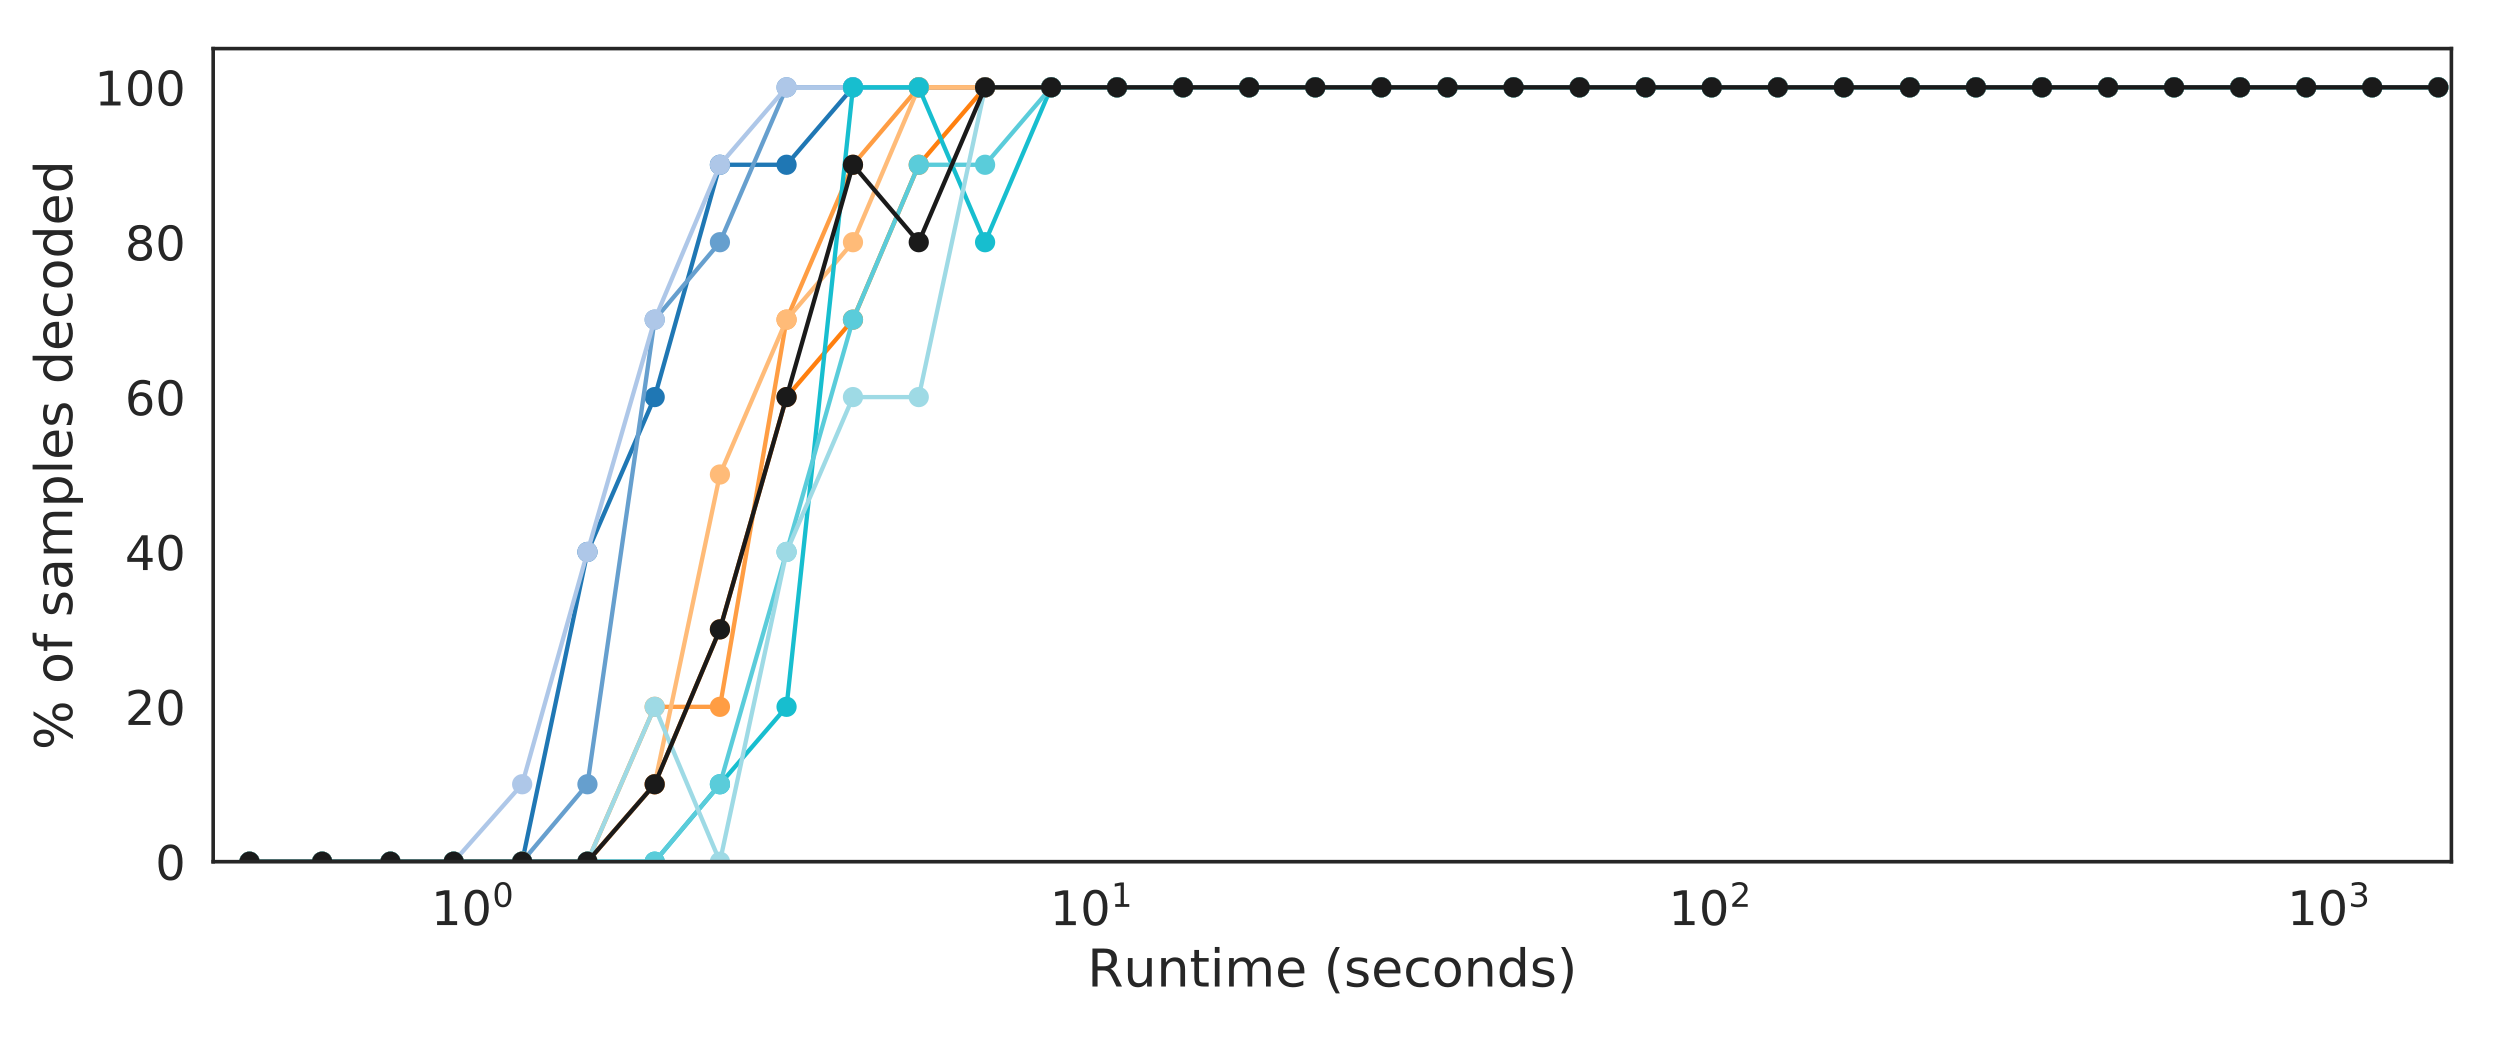 <?xml version="1.0" encoding="utf-8" standalone="no"?>
<!DOCTYPE svg PUBLIC "-//W3C//DTD SVG 1.1//EN"
  "http://www.w3.org/Graphics/SVG/1.1/DTD/svg11.dtd">
<!-- Created with matplotlib (https://matplotlib.org/) -->
<svg height="360pt" version="1.1" viewBox="0 0 864 360" width="864pt" xmlns="http://www.w3.org/2000/svg" xmlns:xlink="http://www.w3.org/1999/xlink">
 <defs>
  <style type="text/css">
*{stroke-linecap:butt;stroke-linejoin:round;}
  </style>
 </defs>
 <g id="figure_1">
  <g id="patch_1">
   <path d="M 0 360 
L 864 360 
L 864 0 
L 0 0 
z
" style="fill:#ffffff;"/>
  </g>
  <g id="axes_1">
   <g id="patch_2">
    <path d="M 73.675 297.8 
L 847.2 297.8 
L 847.2 16.8 
L 73.675 16.8 
z
" style="fill:#ffffff;"/>
   </g>
   <g id="matplotlib.axis_1">
    <g id="xtick_1">
     <g id="text_1">
      <!-- $\mathdefault{10^{0}}$ -->
      <defs>
       <path d="M 12.406 8.297 
L 28.516 8.297 
L 28.516 63.922 
L 10.984 60.406 
L 10.984 69.391 
L 28.422 72.906 
L 38.281 72.906 
L 38.281 8.297 
L 54.391 8.297 
L 54.391 0 
L 12.406 0 
z
" id="DejaVuSans-49"/>
       <path d="M 31.781 66.406 
Q 24.172 66.406 20.328 58.906 
Q 16.5 51.422 16.5 36.375 
Q 16.5 21.391 20.328 13.891 
Q 24.172 6.391 31.781 6.391 
Q 39.453 6.391 43.281 13.891 
Q 47.125 21.391 47.125 36.375 
Q 47.125 51.422 43.281 58.906 
Q 39.453 66.406 31.781 66.406 
z
M 31.781 74.219 
Q 44.047 74.219 50.516 64.516 
Q 56.984 54.828 56.984 36.375 
Q 56.984 17.969 50.516 8.266 
Q 44.047 -1.422 31.781 -1.422 
Q 19.531 -1.422 13.062 8.266 
Q 6.594 17.969 6.594 36.375 
Q 6.594 54.828 13.062 64.516 
Q 19.531 74.219 31.781 74.219 
z
" id="DejaVuSans-48"/>
      </defs>
      <g style="fill:#262626;" transform="translate(149.009 319.837)scale(0.165 -0.165)">
       <use transform="translate(0 0.766)" xlink:href="#DejaVuSans-49"/>
       <use transform="translate(63.623 0.766)" xlink:href="#DejaVuSans-48"/>
       <use transform="translate(128.203 39.047)scale(0.7)" xlink:href="#DejaVuSans-48"/>
      </g>
     </g>
    </g>
    <g id="xtick_2">
     <g id="text_2">
      <!-- $\mathdefault{10^{1}}$ -->
      <g style="fill:#262626;" transform="translate(362.838 319.837)scale(0.165 -0.165)">
       <use transform="translate(0 0.684)" xlink:href="#DejaVuSans-49"/>
       <use transform="translate(63.623 0.684)" xlink:href="#DejaVuSans-48"/>
       <use transform="translate(128.203 38.966)scale(0.7)" xlink:href="#DejaVuSans-49"/>
      </g>
     </g>
    </g>
    <g id="xtick_3">
     <g id="text_3">
      <!-- $\mathdefault{10^{2}}$ -->
      <defs>
       <path d="M 19.188 8.297 
L 53.609 8.297 
L 53.609 0 
L 7.328 0 
L 7.328 8.297 
Q 12.938 14.109 22.625 23.891 
Q 32.328 33.688 34.812 36.531 
Q 39.547 41.844 41.422 45.531 
Q 43.312 49.219 43.312 52.781 
Q 43.312 58.594 39.234 62.25 
Q 35.156 65.922 28.609 65.922 
Q 23.969 65.922 18.812 64.312 
Q 13.672 62.703 7.812 59.422 
L 7.812 69.391 
Q 13.766 71.781 18.938 73 
Q 24.125 74.219 28.422 74.219 
Q 39.75 74.219 46.484 68.547 
Q 53.219 62.891 53.219 53.422 
Q 53.219 48.922 51.531 44.891 
Q 49.859 40.875 45.406 35.406 
Q 44.188 33.984 37.641 27.219 
Q 31.109 20.453 19.188 8.297 
z
" id="DejaVuSans-50"/>
      </defs>
      <g style="fill:#262626;" transform="translate(576.667 319.837)scale(0.165 -0.165)">
       <use transform="translate(0 0.766)" xlink:href="#DejaVuSans-49"/>
       <use transform="translate(63.623 0.766)" xlink:href="#DejaVuSans-48"/>
       <use transform="translate(128.203 39.047)scale(0.7)" xlink:href="#DejaVuSans-50"/>
      </g>
     </g>
    </g>
    <g id="xtick_4">
     <g id="text_4">
      <!-- $\mathdefault{10^{3}}$ -->
      <defs>
       <path d="M 40.578 39.312 
Q 47.656 37.797 51.625 33 
Q 55.609 28.219 55.609 21.188 
Q 55.609 10.406 48.188 4.484 
Q 40.766 -1.422 27.094 -1.422 
Q 22.516 -1.422 17.656 -0.516 
Q 12.797 0.391 7.625 2.203 
L 7.625 11.719 
Q 11.719 9.328 16.594 8.109 
Q 21.484 6.891 26.812 6.891 
Q 36.078 6.891 40.938 10.547 
Q 45.797 14.203 45.797 21.188 
Q 45.797 27.641 41.281 31.266 
Q 36.766 34.906 28.719 34.906 
L 20.219 34.906 
L 20.219 43.016 
L 29.109 43.016 
Q 36.375 43.016 40.234 45.922 
Q 44.094 48.828 44.094 54.297 
Q 44.094 59.906 40.109 62.906 
Q 36.141 65.922 28.719 65.922 
Q 24.656 65.922 20.016 65.031 
Q 15.375 64.156 9.812 62.312 
L 9.812 71.094 
Q 15.438 72.656 20.344 73.438 
Q 25.25 74.219 29.594 74.219 
Q 40.828 74.219 47.359 69.109 
Q 53.906 64.016 53.906 55.328 
Q 53.906 49.266 50.438 45.094 
Q 46.969 40.922 40.578 39.312 
z
" id="DejaVuSans-51"/>
      </defs>
      <g style="fill:#262626;" transform="translate(790.496 319.837)scale(0.165 -0.165)">
       <use transform="translate(0 0.766)" xlink:href="#DejaVuSans-49"/>
       <use transform="translate(63.623 0.766)" xlink:href="#DejaVuSans-48"/>
       <use transform="translate(128.203 39.047)scale(0.7)" xlink:href="#DejaVuSans-51"/>
      </g>
     </g>
    </g>
    <g id="xtick_5"/>
    <g id="xtick_6"/>
    <g id="xtick_7"/>
    <g id="xtick_8"/>
    <g id="xtick_9"/>
    <g id="xtick_10"/>
    <g id="xtick_11"/>
    <g id="xtick_12"/>
    <g id="xtick_13"/>
    <g id="xtick_14"/>
    <g id="xtick_15"/>
    <g id="xtick_16"/>
    <g id="xtick_17"/>
    <g id="xtick_18"/>
    <g id="xtick_19"/>
    <g id="xtick_20"/>
    <g id="xtick_21"/>
    <g id="xtick_22"/>
    <g id="xtick_23"/>
    <g id="xtick_24"/>
    <g id="xtick_25"/>
    <g id="xtick_26"/>
    <g id="xtick_27"/>
    <g id="xtick_28"/>
    <g id="xtick_29"/>
    <g id="xtick_30"/>
    <g id="xtick_31"/>
    <g id="xtick_32"/>
    <g id="xtick_33"/>
    <g id="xtick_34"/>
    <g id="text_5">
     <!-- Runtime (seconds) -->
     <defs>
      <path d="M 44.391 34.188 
Q 47.562 33.109 50.562 29.594 
Q 53.562 26.078 56.594 19.922 
L 66.609 0 
L 56 0 
L 46.688 18.703 
Q 43.062 26.031 39.672 28.422 
Q 36.281 30.812 30.422 30.812 
L 19.672 30.812 
L 19.672 0 
L 9.812 0 
L 9.812 72.906 
L 32.078 72.906 
Q 44.578 72.906 50.734 67.672 
Q 56.891 62.453 56.891 51.906 
Q 56.891 45.016 53.688 40.469 
Q 50.484 35.938 44.391 34.188 
z
M 19.672 64.797 
L 19.672 38.922 
L 32.078 38.922 
Q 39.203 38.922 42.844 42.219 
Q 46.484 45.516 46.484 51.906 
Q 46.484 58.297 42.844 61.547 
Q 39.203 64.797 32.078 64.797 
z
" id="DejaVuSans-82"/>
      <path d="M 8.5 21.578 
L 8.5 54.688 
L 17.484 54.688 
L 17.484 21.922 
Q 17.484 14.156 20.5 10.266 
Q 23.531 6.391 29.594 6.391 
Q 36.859 6.391 41.078 11.031 
Q 45.312 15.672 45.312 23.688 
L 45.312 54.688 
L 54.297 54.688 
L 54.297 0 
L 45.312 0 
L 45.312 8.406 
Q 42.047 3.422 37.719 1 
Q 33.406 -1.422 27.688 -1.422 
Q 18.266 -1.422 13.375 4.438 
Q 8.5 10.297 8.5 21.578 
z
M 31.109 56 
z
" id="DejaVuSans-117"/>
      <path d="M 54.891 33.016 
L 54.891 0 
L 45.906 0 
L 45.906 32.719 
Q 45.906 40.484 42.875 44.328 
Q 39.844 48.188 33.797 48.188 
Q 26.516 48.188 22.312 43.547 
Q 18.109 38.922 18.109 30.906 
L 18.109 0 
L 9.078 0 
L 9.078 54.688 
L 18.109 54.688 
L 18.109 46.188 
Q 21.344 51.125 25.703 53.562 
Q 30.078 56 35.797 56 
Q 45.219 56 50.047 50.172 
Q 54.891 44.344 54.891 33.016 
z
" id="DejaVuSans-110"/>
      <path d="M 18.312 70.219 
L 18.312 54.688 
L 36.812 54.688 
L 36.812 47.703 
L 18.312 47.703 
L 18.312 18.016 
Q 18.312 11.328 20.141 9.422 
Q 21.969 7.516 27.594 7.516 
L 36.812 7.516 
L 36.812 0 
L 27.594 0 
Q 17.188 0 13.234 3.875 
Q 9.281 7.766 9.281 18.016 
L 9.281 47.703 
L 2.688 47.703 
L 2.688 54.688 
L 9.281 54.688 
L 9.281 70.219 
z
" id="DejaVuSans-116"/>
      <path d="M 9.422 54.688 
L 18.406 54.688 
L 18.406 0 
L 9.422 0 
z
M 9.422 75.984 
L 18.406 75.984 
L 18.406 64.594 
L 9.422 64.594 
z
" id="DejaVuSans-105"/>
      <path d="M 52 44.188 
Q 55.375 50.25 60.062 53.125 
Q 64.75 56 71.094 56 
Q 79.641 56 84.281 50.016 
Q 88.922 44.047 88.922 33.016 
L 88.922 0 
L 79.891 0 
L 79.891 32.719 
Q 79.891 40.578 77.094 44.375 
Q 74.312 48.188 68.609 48.188 
Q 61.625 48.188 57.562 43.547 
Q 53.516 38.922 53.516 30.906 
L 53.516 0 
L 44.484 0 
L 44.484 32.719 
Q 44.484 40.625 41.703 44.406 
Q 38.922 48.188 33.109 48.188 
Q 26.219 48.188 22.156 43.531 
Q 18.109 38.875 18.109 30.906 
L 18.109 0 
L 9.078 0 
L 9.078 54.688 
L 18.109 54.688 
L 18.109 46.188 
Q 21.188 51.219 25.484 53.609 
Q 29.781 56 35.688 56 
Q 41.656 56 45.828 52.969 
Q 50 49.953 52 44.188 
z
" id="DejaVuSans-109"/>
      <path d="M 56.203 29.594 
L 56.203 25.203 
L 14.891 25.203 
Q 15.484 15.922 20.484 11.062 
Q 25.484 6.203 34.422 6.203 
Q 39.594 6.203 44.453 7.469 
Q 49.312 8.734 54.109 11.281 
L 54.109 2.781 
Q 49.266 0.734 44.188 -0.344 
Q 39.109 -1.422 33.891 -1.422 
Q 20.797 -1.422 13.156 6.188 
Q 5.516 13.812 5.516 26.812 
Q 5.516 40.234 12.766 48.109 
Q 20.016 56 32.328 56 
Q 43.359 56 49.781 48.891 
Q 56.203 41.797 56.203 29.594 
z
M 47.219 32.234 
Q 47.125 39.594 43.094 43.984 
Q 39.062 48.391 32.422 48.391 
Q 24.906 48.391 20.391 44.141 
Q 15.875 39.891 15.188 32.172 
z
" id="DejaVuSans-101"/>
      <path id="DejaVuSans-32"/>
      <path d="M 31 75.875 
Q 24.469 64.656 21.281 53.656 
Q 18.109 42.672 18.109 31.391 
Q 18.109 20.125 21.312 9.062 
Q 24.516 -2 31 -13.188 
L 23.188 -13.188 
Q 15.875 -1.703 12.234 9.375 
Q 8.594 20.453 8.594 31.391 
Q 8.594 42.281 12.203 53.312 
Q 15.828 64.359 23.188 75.875 
z
" id="DejaVuSans-40"/>
      <path d="M 44.281 53.078 
L 44.281 44.578 
Q 40.484 46.531 36.375 47.5 
Q 32.281 48.484 27.875 48.484 
Q 21.188 48.484 17.844 46.438 
Q 14.5 44.391 14.5 40.281 
Q 14.5 37.156 16.891 35.375 
Q 19.281 33.594 26.516 31.984 
L 29.594 31.297 
Q 39.156 29.25 43.188 25.516 
Q 47.219 21.781 47.219 15.094 
Q 47.219 7.469 41.188 3.016 
Q 35.156 -1.422 24.609 -1.422 
Q 20.219 -1.422 15.453 -0.562 
Q 10.688 0.297 5.422 2 
L 5.422 11.281 
Q 10.406 8.688 15.234 7.391 
Q 20.062 6.109 24.812 6.109 
Q 31.156 6.109 34.562 8.281 
Q 37.984 10.453 37.984 14.406 
Q 37.984 18.062 35.516 20.016 
Q 33.062 21.969 24.703 23.781 
L 21.578 24.516 
Q 13.234 26.266 9.516 29.906 
Q 5.812 33.547 5.812 39.891 
Q 5.812 47.609 11.281 51.797 
Q 16.75 56 26.812 56 
Q 31.781 56 36.172 55.266 
Q 40.578 54.547 44.281 53.078 
z
" id="DejaVuSans-115"/>
      <path d="M 48.781 52.594 
L 48.781 44.188 
Q 44.969 46.297 41.141 47.344 
Q 37.312 48.391 33.406 48.391 
Q 24.656 48.391 19.812 42.844 
Q 14.984 37.312 14.984 27.297 
Q 14.984 17.281 19.812 11.734 
Q 24.656 6.203 33.406 6.203 
Q 37.312 6.203 41.141 7.25 
Q 44.969 8.297 48.781 10.406 
L 48.781 2.094 
Q 45.016 0.344 40.984 -0.531 
Q 36.969 -1.422 32.422 -1.422 
Q 20.062 -1.422 12.781 6.344 
Q 5.516 14.109 5.516 27.297 
Q 5.516 40.672 12.859 48.328 
Q 20.219 56 33.016 56 
Q 37.156 56 41.109 55.141 
Q 45.062 54.297 48.781 52.594 
z
" id="DejaVuSans-99"/>
      <path d="M 30.609 48.391 
Q 23.391 48.391 19.188 42.75 
Q 14.984 37.109 14.984 27.297 
Q 14.984 17.484 19.156 11.844 
Q 23.344 6.203 30.609 6.203 
Q 37.797 6.203 41.984 11.859 
Q 46.188 17.531 46.188 27.297 
Q 46.188 37.016 41.984 42.703 
Q 37.797 48.391 30.609 48.391 
z
M 30.609 56 
Q 42.328 56 49.016 48.375 
Q 55.719 40.766 55.719 27.297 
Q 55.719 13.875 49.016 6.219 
Q 42.328 -1.422 30.609 -1.422 
Q 18.844 -1.422 12.172 6.219 
Q 5.516 13.875 5.516 27.297 
Q 5.516 40.766 12.172 48.375 
Q 18.844 56 30.609 56 
z
" id="DejaVuSans-111"/>
      <path d="M 45.406 46.391 
L 45.406 75.984 
L 54.391 75.984 
L 54.391 0 
L 45.406 0 
L 45.406 8.203 
Q 42.578 3.328 38.25 0.953 
Q 33.938 -1.422 27.875 -1.422 
Q 17.969 -1.422 11.734 6.484 
Q 5.516 14.406 5.516 27.297 
Q 5.516 40.188 11.734 48.094 
Q 17.969 56 27.875 56 
Q 33.938 56 38.25 53.625 
Q 42.578 51.266 45.406 46.391 
z
M 14.797 27.297 
Q 14.797 17.391 18.875 11.75 
Q 22.953 6.109 30.078 6.109 
Q 37.203 6.109 41.297 11.75 
Q 45.406 17.391 45.406 27.297 
Q 45.406 37.203 41.297 42.844 
Q 37.203 48.484 30.078 48.484 
Q 22.953 48.484 18.875 42.844 
Q 14.797 37.203 14.797 27.297 
z
" id="DejaVuSans-100"/>
      <path d="M 8.016 75.875 
L 15.828 75.875 
Q 23.141 64.359 26.781 53.312 
Q 30.422 42.281 30.422 31.391 
Q 30.422 20.453 26.781 9.375 
Q 23.141 -1.703 15.828 -13.188 
L 8.016 -13.188 
Q 14.5 -2 17.703 9.062 
Q 20.906 20.125 20.906 31.391 
Q 20.906 42.672 17.703 53.656 
Q 14.5 64.656 8.016 75.875 
z
" id="DejaVuSans-41"/>
     </defs>
     <g style="fill:#262626;" transform="translate(375.778 340.946)scale(0.18 -0.18)">
      <use xlink:href="#DejaVuSans-82"/>
      <use x="69.42" xlink:href="#DejaVuSans-117"/>
      <use x="132.799" xlink:href="#DejaVuSans-110"/>
      <use x="196.178" xlink:href="#DejaVuSans-116"/>
      <use x="235.387" xlink:href="#DejaVuSans-105"/>
      <use x="263.17" xlink:href="#DejaVuSans-109"/>
      <use x="360.582" xlink:href="#DejaVuSans-101"/>
      <use x="422.105" xlink:href="#DejaVuSans-32"/>
      <use x="453.893" xlink:href="#DejaVuSans-40"/>
      <use x="492.906" xlink:href="#DejaVuSans-115"/>
      <use x="545.006" xlink:href="#DejaVuSans-101"/>
      <use x="606.529" xlink:href="#DejaVuSans-99"/>
      <use x="661.51" xlink:href="#DejaVuSans-111"/>
      <use x="722.691" xlink:href="#DejaVuSans-110"/>
      <use x="786.07" xlink:href="#DejaVuSans-100"/>
      <use x="849.547" xlink:href="#DejaVuSans-115"/>
      <use x="901.646" xlink:href="#DejaVuSans-41"/>
     </g>
    </g>
   </g>
   <g id="matplotlib.axis_2">
    <g id="ytick_1">
     <g id="text_6">
      <!-- 0 -->
      <g style="fill:#262626;" transform="translate(53.677 304.069)scale(0.165 -0.165)">
       <use xlink:href="#DejaVuSans-48"/>
      </g>
     </g>
    </g>
    <g id="ytick_2">
     <g id="text_7">
      <!-- 20 -->
      <g style="fill:#262626;" transform="translate(43.179 250.545)scale(0.165 -0.165)">
       <use xlink:href="#DejaVuSans-50"/>
       <use x="63.623" xlink:href="#DejaVuSans-48"/>
      </g>
     </g>
    </g>
    <g id="ytick_3">
     <g id="text_8">
      <!-- 40 -->
      <defs>
       <path d="M 37.797 64.312 
L 12.891 25.391 
L 37.797 25.391 
z
M 35.203 72.906 
L 47.609 72.906 
L 47.609 25.391 
L 58.016 25.391 
L 58.016 17.188 
L 47.609 17.188 
L 47.609 0 
L 37.797 0 
L 37.797 17.188 
L 4.891 17.188 
L 4.891 26.703 
z
" id="DejaVuSans-52"/>
      </defs>
      <g style="fill:#262626;" transform="translate(43.179 197.021)scale(0.165 -0.165)">
       <use xlink:href="#DejaVuSans-52"/>
       <use x="63.623" xlink:href="#DejaVuSans-48"/>
      </g>
     </g>
    </g>
    <g id="ytick_4">
     <g id="text_9">
      <!-- 60 -->
      <defs>
       <path d="M 33.016 40.375 
Q 26.375 40.375 22.484 35.828 
Q 18.609 31.297 18.609 23.391 
Q 18.609 15.531 22.484 10.953 
Q 26.375 6.391 33.016 6.391 
Q 39.656 6.391 43.531 10.953 
Q 47.406 15.531 47.406 23.391 
Q 47.406 31.297 43.531 35.828 
Q 39.656 40.375 33.016 40.375 
z
M 52.594 71.297 
L 52.594 62.312 
Q 48.875 64.062 45.094 64.984 
Q 41.312 65.922 37.594 65.922 
Q 27.828 65.922 22.672 59.328 
Q 17.531 52.734 16.797 39.406 
Q 19.672 43.656 24.016 45.922 
Q 28.375 48.188 33.594 48.188 
Q 44.578 48.188 50.953 41.516 
Q 57.328 34.859 57.328 23.391 
Q 57.328 12.156 50.688 5.359 
Q 44.047 -1.422 33.016 -1.422 
Q 20.359 -1.422 13.672 8.266 
Q 6.984 17.969 6.984 36.375 
Q 6.984 53.656 15.188 63.938 
Q 23.391 74.219 37.203 74.219 
Q 40.922 74.219 44.703 73.484 
Q 48.484 72.75 52.594 71.297 
z
" id="DejaVuSans-54"/>
      </defs>
      <g style="fill:#262626;" transform="translate(43.179 143.497)scale(0.165 -0.165)">
       <use xlink:href="#DejaVuSans-54"/>
       <use x="63.623" xlink:href="#DejaVuSans-48"/>
      </g>
     </g>
    </g>
    <g id="ytick_5">
     <g id="text_10">
      <!-- 80 -->
      <defs>
       <path d="M 31.781 34.625 
Q 24.75 34.625 20.719 30.859 
Q 16.703 27.094 16.703 20.516 
Q 16.703 13.922 20.719 10.156 
Q 24.75 6.391 31.781 6.391 
Q 38.812 6.391 42.859 10.172 
Q 46.922 13.969 46.922 20.516 
Q 46.922 27.094 42.891 30.859 
Q 38.875 34.625 31.781 34.625 
z
M 21.922 38.812 
Q 15.578 40.375 12.031 44.719 
Q 8.5 49.078 8.5 55.328 
Q 8.5 64.062 14.719 69.141 
Q 20.953 74.219 31.781 74.219 
Q 42.672 74.219 48.875 69.141 
Q 55.078 64.062 55.078 55.328 
Q 55.078 49.078 51.531 44.719 
Q 48 40.375 41.703 38.812 
Q 48.828 37.156 52.797 32.312 
Q 56.781 27.484 56.781 20.516 
Q 56.781 9.906 50.312 4.234 
Q 43.844 -1.422 31.781 -1.422 
Q 19.734 -1.422 13.25 4.234 
Q 6.781 9.906 6.781 20.516 
Q 6.781 27.484 10.781 32.312 
Q 14.797 37.156 21.922 38.812 
z
M 18.312 54.391 
Q 18.312 48.734 21.844 45.562 
Q 25.391 42.391 31.781 42.391 
Q 38.141 42.391 41.719 45.562 
Q 45.312 48.734 45.312 54.391 
Q 45.312 60.062 41.719 63.234 
Q 38.141 66.406 31.781 66.406 
Q 25.391 66.406 21.844 63.234 
Q 18.312 60.062 18.312 54.391 
z
" id="DejaVuSans-56"/>
      </defs>
      <g style="fill:#262626;" transform="translate(43.179 89.973)scale(0.165 -0.165)">
       <use xlink:href="#DejaVuSans-56"/>
       <use x="63.623" xlink:href="#DejaVuSans-48"/>
      </g>
     </g>
    </g>
    <g id="ytick_6">
     <g id="text_11">
      <!-- 100 -->
      <g style="fill:#262626;" transform="translate(32.681 36.45)scale(0.165 -0.165)">
       <use xlink:href="#DejaVuSans-49"/>
       <use x="63.623" xlink:href="#DejaVuSans-48"/>
       <use x="127.246" xlink:href="#DejaVuSans-48"/>
      </g>
     </g>
    </g>
    <g id="text_12">
     <!-- % of samples decoded -->
     <defs>
      <path d="M 72.703 32.078 
Q 68.453 32.078 66.031 28.469 
Q 63.625 24.859 63.625 18.406 
Q 63.625 12.062 66.031 8.422 
Q 68.453 4.781 72.703 4.781 
Q 76.859 4.781 79.266 8.422 
Q 81.688 12.062 81.688 18.406 
Q 81.688 24.812 79.266 28.438 
Q 76.859 32.078 72.703 32.078 
z
M 72.703 38.281 
Q 80.422 38.281 84.953 32.906 
Q 89.5 27.547 89.5 18.406 
Q 89.5 9.281 84.938 3.922 
Q 80.375 -1.422 72.703 -1.422 
Q 64.891 -1.422 60.344 3.922 
Q 55.812 9.281 55.812 18.406 
Q 55.812 27.594 60.375 32.938 
Q 64.938 38.281 72.703 38.281 
z
M 22.312 68.016 
Q 18.109 68.016 15.688 64.375 
Q 13.281 60.75 13.281 54.391 
Q 13.281 47.953 15.672 44.328 
Q 18.062 40.719 22.312 40.719 
Q 26.562 40.719 28.969 44.328 
Q 31.391 47.953 31.391 54.391 
Q 31.391 60.688 28.953 64.344 
Q 26.516 68.016 22.312 68.016 
z
M 66.406 74.219 
L 74.219 74.219 
L 28.609 -1.422 
L 20.797 -1.422 
z
M 22.312 74.219 
Q 30.031 74.219 34.609 68.875 
Q 39.203 63.531 39.203 54.391 
Q 39.203 45.172 34.641 39.844 
Q 30.078 34.516 22.312 34.516 
Q 14.547 34.516 10.031 39.859 
Q 5.516 45.219 5.516 54.391 
Q 5.516 63.484 10.047 68.844 
Q 14.594 74.219 22.312 74.219 
z
" id="DejaVuSans-37"/>
      <path d="M 37.109 75.984 
L 37.109 68.5 
L 28.516 68.5 
Q 23.688 68.5 21.797 66.547 
Q 19.922 64.594 19.922 59.516 
L 19.922 54.688 
L 34.719 54.688 
L 34.719 47.703 
L 19.922 47.703 
L 19.922 0 
L 10.891 0 
L 10.891 47.703 
L 2.297 47.703 
L 2.297 54.688 
L 10.891 54.688 
L 10.891 58.5 
Q 10.891 67.625 15.141 71.797 
Q 19.391 75.984 28.609 75.984 
z
" id="DejaVuSans-102"/>
      <path d="M 34.281 27.484 
Q 23.391 27.484 19.188 25 
Q 14.984 22.516 14.984 16.5 
Q 14.984 11.719 18.141 8.906 
Q 21.297 6.109 26.703 6.109 
Q 34.188 6.109 38.703 11.406 
Q 43.219 16.703 43.219 25.484 
L 43.219 27.484 
z
M 52.203 31.203 
L 52.203 0 
L 43.219 0 
L 43.219 8.297 
Q 40.141 3.328 35.547 0.953 
Q 30.953 -1.422 24.312 -1.422 
Q 15.922 -1.422 10.953 3.297 
Q 6 8.016 6 15.922 
Q 6 25.141 12.172 29.828 
Q 18.359 34.516 30.609 34.516 
L 43.219 34.516 
L 43.219 35.406 
Q 43.219 41.609 39.141 45 
Q 35.062 48.391 27.688 48.391 
Q 23 48.391 18.547 47.266 
Q 14.109 46.141 10.016 43.891 
L 10.016 52.203 
Q 14.938 54.109 19.578 55.047 
Q 24.219 56 28.609 56 
Q 40.484 56 46.344 49.844 
Q 52.203 43.703 52.203 31.203 
z
" id="DejaVuSans-97"/>
      <path d="M 18.109 8.203 
L 18.109 -20.797 
L 9.078 -20.797 
L 9.078 54.688 
L 18.109 54.688 
L 18.109 46.391 
Q 20.953 51.266 25.266 53.625 
Q 29.594 56 35.594 56 
Q 45.562 56 51.781 48.094 
Q 58.016 40.188 58.016 27.297 
Q 58.016 14.406 51.781 6.484 
Q 45.562 -1.422 35.594 -1.422 
Q 29.594 -1.422 25.266 0.953 
Q 20.953 3.328 18.109 8.203 
z
M 48.688 27.297 
Q 48.688 37.203 44.609 42.844 
Q 40.531 48.484 33.406 48.484 
Q 26.266 48.484 22.188 42.844 
Q 18.109 37.203 18.109 27.297 
Q 18.109 17.391 22.188 11.75 
Q 26.266 6.109 33.406 6.109 
Q 40.531 6.109 44.609 11.75 
Q 48.688 17.391 48.688 27.297 
z
" id="DejaVuSans-112"/>
      <path d="M 9.422 75.984 
L 18.406 75.984 
L 18.406 0 
L 9.422 0 
z
" id="DejaVuSans-108"/>
     </defs>
     <g style="fill:#262626;" transform="translate(24.937 259.19)rotate(-90)scale(0.18 -0.18)">
      <use xlink:href="#DejaVuSans-37"/>
      <use x="95.02" xlink:href="#DejaVuSans-32"/>
      <use x="126.807" xlink:href="#DejaVuSans-111"/>
      <use x="187.988" xlink:href="#DejaVuSans-102"/>
      <use x="223.193" xlink:href="#DejaVuSans-32"/>
      <use x="254.98" xlink:href="#DejaVuSans-115"/>
      <use x="307.08" xlink:href="#DejaVuSans-97"/>
      <use x="368.359" xlink:href="#DejaVuSans-109"/>
      <use x="465.771" xlink:href="#DejaVuSans-112"/>
      <use x="529.248" xlink:href="#DejaVuSans-108"/>
      <use x="557.031" xlink:href="#DejaVuSans-101"/>
      <use x="618.555" xlink:href="#DejaVuSans-115"/>
      <use x="670.654" xlink:href="#DejaVuSans-32"/>
      <use x="702.441" xlink:href="#DejaVuSans-100"/>
      <use x="765.918" xlink:href="#DejaVuSans-101"/>
      <use x="827.441" xlink:href="#DejaVuSans-99"/>
      <use x="882.422" xlink:href="#DejaVuSans-111"/>
      <use x="943.604" xlink:href="#DejaVuSans-100"/>
      <use x="1007.08" xlink:href="#DejaVuSans-101"/>
      <use x="1068.604" xlink:href="#DejaVuSans-100"/>
     </g>
    </g>
   </g>
   <g id="line2d_1">
    <path clip-path="url(#pafe544f7c5)" d="M 86.228 297.8 
L 111.328 297.8 
L 134.938 297.8 
L 156.79 297.8 
L 180.461 297.8 
L 203.022 190.752 
L 226.259 137.229 
L 248.806 56.943 
L 271.835 56.943 
L 294.786 30.181 
L 317.52 30.181 
L 340.445 30.181 
L 363.298 30.181 
L 386.04 30.181 
L 408.869 30.181 
L 431.71 30.181 
L 454.565 30.181 
L 477.409 30.181 
L 500.251 30.181 
L 523.085 30.181 
L 545.906 30.181 
L 568.737 30.181 
L 591.567 30.181 
L 614.39 30.181 
L 637.217 30.181 
L 660.047 30.181 
L 682.876 30.181 
L 705.706 30.181 
L 728.534 30.181 
L 751.359 30.181 
L 774.188 30.181 
L 797.014 30.181 
L 819.842 30.181 
L 842.669 30.181 
" style="fill:none;stroke:#1f77b4;stroke-linecap:round;stroke-width:1.5;"/>
    <defs>
     <path d="M 0 3 
C 0.796 3 1.559 2.684 2.121 2.121 
C 2.684 1.559 3 0.796 3 0 
C 3 -0.796 2.684 -1.559 2.121 -2.121 
C 1.559 -2.684 0.796 -3 0 -3 
C -0.796 -3 -1.559 -2.684 -2.121 -2.121 
C -2.684 -1.559 -3 -0.796 -3 0 
C -3 0.796 -2.684 1.559 -2.121 2.121 
C -1.559 2.684 -0.796 3 0 3 
z
" id="m20ffc2f2f1" style="stroke:#1f77b4;"/>
    </defs>
    <g clip-path="url(#pafe544f7c5)">
     <use style="fill:#1f77b4;stroke:#1f77b4;" x="86.228" xlink:href="#m20ffc2f2f1" y="297.8"/>
     <use style="fill:#1f77b4;stroke:#1f77b4;" x="111.328" xlink:href="#m20ffc2f2f1" y="297.8"/>
     <use style="fill:#1f77b4;stroke:#1f77b4;" x="134.938" xlink:href="#m20ffc2f2f1" y="297.8"/>
     <use style="fill:#1f77b4;stroke:#1f77b4;" x="156.79" xlink:href="#m20ffc2f2f1" y="297.8"/>
     <use style="fill:#1f77b4;stroke:#1f77b4;" x="180.461" xlink:href="#m20ffc2f2f1" y="297.8"/>
     <use style="fill:#1f77b4;stroke:#1f77b4;" x="203.022" xlink:href="#m20ffc2f2f1" y="190.752"/>
     <use style="fill:#1f77b4;stroke:#1f77b4;" x="226.259" xlink:href="#m20ffc2f2f1" y="137.229"/>
     <use style="fill:#1f77b4;stroke:#1f77b4;" x="248.806" xlink:href="#m20ffc2f2f1" y="56.943"/>
     <use style="fill:#1f77b4;stroke:#1f77b4;" x="271.835" xlink:href="#m20ffc2f2f1" y="56.943"/>
     <use style="fill:#1f77b4;stroke:#1f77b4;" x="294.786" xlink:href="#m20ffc2f2f1" y="30.181"/>
     <use style="fill:#1f77b4;stroke:#1f77b4;" x="317.52" xlink:href="#m20ffc2f2f1" y="30.181"/>
     <use style="fill:#1f77b4;stroke:#1f77b4;" x="340.445" xlink:href="#m20ffc2f2f1" y="30.181"/>
     <use style="fill:#1f77b4;stroke:#1f77b4;" x="363.298" xlink:href="#m20ffc2f2f1" y="30.181"/>
     <use style="fill:#1f77b4;stroke:#1f77b4;" x="386.04" xlink:href="#m20ffc2f2f1" y="30.181"/>
     <use style="fill:#1f77b4;stroke:#1f77b4;" x="408.869" xlink:href="#m20ffc2f2f1" y="30.181"/>
     <use style="fill:#1f77b4;stroke:#1f77b4;" x="431.71" xlink:href="#m20ffc2f2f1" y="30.181"/>
     <use style="fill:#1f77b4;stroke:#1f77b4;" x="454.565" xlink:href="#m20ffc2f2f1" y="30.181"/>
     <use style="fill:#1f77b4;stroke:#1f77b4;" x="477.409" xlink:href="#m20ffc2f2f1" y="30.181"/>
     <use style="fill:#1f77b4;stroke:#1f77b4;" x="500.251" xlink:href="#m20ffc2f2f1" y="30.181"/>
     <use style="fill:#1f77b4;stroke:#1f77b4;" x="523.085" xlink:href="#m20ffc2f2f1" y="30.181"/>
     <use style="fill:#1f77b4;stroke:#1f77b4;" x="545.906" xlink:href="#m20ffc2f2f1" y="30.181"/>
     <use style="fill:#1f77b4;stroke:#1f77b4;" x="568.737" xlink:href="#m20ffc2f2f1" y="30.181"/>
     <use style="fill:#1f77b4;stroke:#1f77b4;" x="591.567" xlink:href="#m20ffc2f2f1" y="30.181"/>
     <use style="fill:#1f77b4;stroke:#1f77b4;" x="614.39" xlink:href="#m20ffc2f2f1" y="30.181"/>
     <use style="fill:#1f77b4;stroke:#1f77b4;" x="637.217" xlink:href="#m20ffc2f2f1" y="30.181"/>
     <use style="fill:#1f77b4;stroke:#1f77b4;" x="660.047" xlink:href="#m20ffc2f2f1" y="30.181"/>
     <use style="fill:#1f77b4;stroke:#1f77b4;" x="682.876" xlink:href="#m20ffc2f2f1" y="30.181"/>
     <use style="fill:#1f77b4;stroke:#1f77b4;" x="705.706" xlink:href="#m20ffc2f2f1" y="30.181"/>
     <use style="fill:#1f77b4;stroke:#1f77b4;" x="728.534" xlink:href="#m20ffc2f2f1" y="30.181"/>
     <use style="fill:#1f77b4;stroke:#1f77b4;" x="751.359" xlink:href="#m20ffc2f2f1" y="30.181"/>
     <use style="fill:#1f77b4;stroke:#1f77b4;" x="774.188" xlink:href="#m20ffc2f2f1" y="30.181"/>
     <use style="fill:#1f77b4;stroke:#1f77b4;" x="797.014" xlink:href="#m20ffc2f2f1" y="30.181"/>
     <use style="fill:#1f77b4;stroke:#1f77b4;" x="819.842" xlink:href="#m20ffc2f2f1" y="30.181"/>
     <use style="fill:#1f77b4;stroke:#1f77b4;" x="842.669" xlink:href="#m20ffc2f2f1" y="30.181"/>
    </g>
   </g>
   <g id="line2d_2">
    <path clip-path="url(#pafe544f7c5)" d="M 86.228 297.8 
L 111.328 297.8 
L 134.938 297.8 
L 156.79 297.8 
L 180.461 297.8 
L 203.022 271.038 
L 226.259 110.467 
L 248.806 83.705 
L 271.835 30.181 
L 294.786 30.181 
L 317.52 30.181 
L 340.445 30.181 
L 363.298 30.181 
L 386.04 30.181 
L 408.869 30.181 
L 431.71 30.181 
L 454.565 30.181 
L 477.409 30.181 
L 500.251 30.181 
L 523.085 30.181 
L 545.906 30.181 
L 568.737 30.181 
L 591.567 30.181 
L 614.39 30.181 
L 637.217 30.181 
L 660.047 30.181 
L 682.876 30.181 
L 705.706 30.181 
L 728.534 30.181 
L 751.359 30.181 
L 774.188 30.181 
L 797.014 30.181 
L 819.842 30.181 
L 842.669 30.181 
" style="fill:none;stroke:#669fce;stroke-linecap:round;stroke-width:1.5;"/>
    <defs>
     <path d="M 0 3 
C 0.796 3 1.559 2.684 2.121 2.121 
C 2.684 1.559 3 0.796 3 0 
C 3 -0.796 2.684 -1.559 2.121 -2.121 
C 1.559 -2.684 0.796 -3 0 -3 
C -0.796 -3 -1.559 -2.684 -2.121 -2.121 
C -2.684 -1.559 -3 -0.796 -3 0 
C -3 0.796 -2.684 1.559 -2.121 2.121 
C -1.559 2.684 -0.796 3 0 3 
z
" id="m770e353c14" style="stroke:#669fce;"/>
    </defs>
    <g clip-path="url(#pafe544f7c5)">
     <use style="fill:#669fce;stroke:#669fce;" x="86.228" xlink:href="#m770e353c14" y="297.8"/>
     <use style="fill:#669fce;stroke:#669fce;" x="111.328" xlink:href="#m770e353c14" y="297.8"/>
     <use style="fill:#669fce;stroke:#669fce;" x="134.938" xlink:href="#m770e353c14" y="297.8"/>
     <use style="fill:#669fce;stroke:#669fce;" x="156.79" xlink:href="#m770e353c14" y="297.8"/>
     <use style="fill:#669fce;stroke:#669fce;" x="180.461" xlink:href="#m770e353c14" y="297.8"/>
     <use style="fill:#669fce;stroke:#669fce;" x="203.022" xlink:href="#m770e353c14" y="271.038"/>
     <use style="fill:#669fce;stroke:#669fce;" x="226.259" xlink:href="#m770e353c14" y="110.467"/>
     <use style="fill:#669fce;stroke:#669fce;" x="248.806" xlink:href="#m770e353c14" y="83.705"/>
     <use style="fill:#669fce;stroke:#669fce;" x="271.835" xlink:href="#m770e353c14" y="30.181"/>
     <use style="fill:#669fce;stroke:#669fce;" x="294.786" xlink:href="#m770e353c14" y="30.181"/>
     <use style="fill:#669fce;stroke:#669fce;" x="317.52" xlink:href="#m770e353c14" y="30.181"/>
     <use style="fill:#669fce;stroke:#669fce;" x="340.445" xlink:href="#m770e353c14" y="30.181"/>
     <use style="fill:#669fce;stroke:#669fce;" x="363.298" xlink:href="#m770e353c14" y="30.181"/>
     <use style="fill:#669fce;stroke:#669fce;" x="386.04" xlink:href="#m770e353c14" y="30.181"/>
     <use style="fill:#669fce;stroke:#669fce;" x="408.869" xlink:href="#m770e353c14" y="30.181"/>
     <use style="fill:#669fce;stroke:#669fce;" x="431.71" xlink:href="#m770e353c14" y="30.181"/>
     <use style="fill:#669fce;stroke:#669fce;" x="454.565" xlink:href="#m770e353c14" y="30.181"/>
     <use style="fill:#669fce;stroke:#669fce;" x="477.409" xlink:href="#m770e353c14" y="30.181"/>
     <use style="fill:#669fce;stroke:#669fce;" x="500.251" xlink:href="#m770e353c14" y="30.181"/>
     <use style="fill:#669fce;stroke:#669fce;" x="523.085" xlink:href="#m770e353c14" y="30.181"/>
     <use style="fill:#669fce;stroke:#669fce;" x="545.906" xlink:href="#m770e353c14" y="30.181"/>
     <use style="fill:#669fce;stroke:#669fce;" x="568.737" xlink:href="#m770e353c14" y="30.181"/>
     <use style="fill:#669fce;stroke:#669fce;" x="591.567" xlink:href="#m770e353c14" y="30.181"/>
     <use style="fill:#669fce;stroke:#669fce;" x="614.39" xlink:href="#m770e353c14" y="30.181"/>
     <use style="fill:#669fce;stroke:#669fce;" x="637.217" xlink:href="#m770e353c14" y="30.181"/>
     <use style="fill:#669fce;stroke:#669fce;" x="660.047" xlink:href="#m770e353c14" y="30.181"/>
     <use style="fill:#669fce;stroke:#669fce;" x="682.876" xlink:href="#m770e353c14" y="30.181"/>
     <use style="fill:#669fce;stroke:#669fce;" x="705.706" xlink:href="#m770e353c14" y="30.181"/>
     <use style="fill:#669fce;stroke:#669fce;" x="728.534" xlink:href="#m770e353c14" y="30.181"/>
     <use style="fill:#669fce;stroke:#669fce;" x="751.359" xlink:href="#m770e353c14" y="30.181"/>
     <use style="fill:#669fce;stroke:#669fce;" x="774.188" xlink:href="#m770e353c14" y="30.181"/>
     <use style="fill:#669fce;stroke:#669fce;" x="797.014" xlink:href="#m770e353c14" y="30.181"/>
     <use style="fill:#669fce;stroke:#669fce;" x="819.842" xlink:href="#m770e353c14" y="30.181"/>
     <use style="fill:#669fce;stroke:#669fce;" x="842.669" xlink:href="#m770e353c14" y="30.181"/>
    </g>
   </g>
   <g id="line2d_3">
    <path clip-path="url(#pafe544f7c5)" d="M 86.228 297.8 
L 111.328 297.8 
L 134.938 297.8 
L 156.79 297.8 
L 180.461 271.038 
L 203.022 190.752 
L 226.259 110.467 
L 248.806 56.943 
L 271.835 30.181 
L 294.786 30.181 
L 317.52 30.181 
L 340.445 30.181 
L 363.298 30.181 
L 386.04 30.181 
L 408.869 30.181 
L 431.71 30.181 
L 454.565 30.181 
L 477.409 30.181 
L 500.251 30.181 
L 523.085 30.181 
L 545.906 30.181 
L 568.737 30.181 
L 591.567 30.181 
L 614.39 30.181 
L 637.217 30.181 
L 660.047 30.181 
L 682.876 30.181 
L 705.706 30.181 
L 728.534 30.181 
L 751.359 30.181 
L 774.188 30.181 
L 797.014 30.181 
L 819.842 30.181 
L 842.669 30.181 
" style="fill:none;stroke:#aec7e8;stroke-linecap:round;stroke-width:1.5;"/>
    <defs>
     <path d="M 0 3 
C 0.796 3 1.559 2.684 2.121 2.121 
C 2.684 1.559 3 0.796 3 0 
C 3 -0.796 2.684 -1.559 2.121 -2.121 
C 1.559 -2.684 0.796 -3 0 -3 
C -0.796 -3 -1.559 -2.684 -2.121 -2.121 
C -2.684 -1.559 -3 -0.796 -3 0 
C -3 0.796 -2.684 1.559 -2.121 2.121 
C -1.559 2.684 -0.796 3 0 3 
z
" id="md497eda596" style="stroke:#aec7e8;"/>
    </defs>
    <g clip-path="url(#pafe544f7c5)">
     <use style="fill:#aec7e8;stroke:#aec7e8;" x="86.228" xlink:href="#md497eda596" y="297.8"/>
     <use style="fill:#aec7e8;stroke:#aec7e8;" x="111.328" xlink:href="#md497eda596" y="297.8"/>
     <use style="fill:#aec7e8;stroke:#aec7e8;" x="134.938" xlink:href="#md497eda596" y="297.8"/>
     <use style="fill:#aec7e8;stroke:#aec7e8;" x="156.79" xlink:href="#md497eda596" y="297.8"/>
     <use style="fill:#aec7e8;stroke:#aec7e8;" x="180.461" xlink:href="#md497eda596" y="271.038"/>
     <use style="fill:#aec7e8;stroke:#aec7e8;" x="203.022" xlink:href="#md497eda596" y="190.752"/>
     <use style="fill:#aec7e8;stroke:#aec7e8;" x="226.259" xlink:href="#md497eda596" y="110.467"/>
     <use style="fill:#aec7e8;stroke:#aec7e8;" x="248.806" xlink:href="#md497eda596" y="56.943"/>
     <use style="fill:#aec7e8;stroke:#aec7e8;" x="271.835" xlink:href="#md497eda596" y="30.181"/>
     <use style="fill:#aec7e8;stroke:#aec7e8;" x="294.786" xlink:href="#md497eda596" y="30.181"/>
     <use style="fill:#aec7e8;stroke:#aec7e8;" x="317.52" xlink:href="#md497eda596" y="30.181"/>
     <use style="fill:#aec7e8;stroke:#aec7e8;" x="340.445" xlink:href="#md497eda596" y="30.181"/>
     <use style="fill:#aec7e8;stroke:#aec7e8;" x="363.298" xlink:href="#md497eda596" y="30.181"/>
     <use style="fill:#aec7e8;stroke:#aec7e8;" x="386.04" xlink:href="#md497eda596" y="30.181"/>
     <use style="fill:#aec7e8;stroke:#aec7e8;" x="408.869" xlink:href="#md497eda596" y="30.181"/>
     <use style="fill:#aec7e8;stroke:#aec7e8;" x="431.71" xlink:href="#md497eda596" y="30.181"/>
     <use style="fill:#aec7e8;stroke:#aec7e8;" x="454.565" xlink:href="#md497eda596" y="30.181"/>
     <use style="fill:#aec7e8;stroke:#aec7e8;" x="477.409" xlink:href="#md497eda596" y="30.181"/>
     <use style="fill:#aec7e8;stroke:#aec7e8;" x="500.251" xlink:href="#md497eda596" y="30.181"/>
     <use style="fill:#aec7e8;stroke:#aec7e8;" x="523.085" xlink:href="#md497eda596" y="30.181"/>
     <use style="fill:#aec7e8;stroke:#aec7e8;" x="545.906" xlink:href="#md497eda596" y="30.181"/>
     <use style="fill:#aec7e8;stroke:#aec7e8;" x="568.737" xlink:href="#md497eda596" y="30.181"/>
     <use style="fill:#aec7e8;stroke:#aec7e8;" x="591.567" xlink:href="#md497eda596" y="30.181"/>
     <use style="fill:#aec7e8;stroke:#aec7e8;" x="614.39" xlink:href="#md497eda596" y="30.181"/>
     <use style="fill:#aec7e8;stroke:#aec7e8;" x="637.217" xlink:href="#md497eda596" y="30.181"/>
     <use style="fill:#aec7e8;stroke:#aec7e8;" x="660.047" xlink:href="#md497eda596" y="30.181"/>
     <use style="fill:#aec7e8;stroke:#aec7e8;" x="682.876" xlink:href="#md497eda596" y="30.181"/>
     <use style="fill:#aec7e8;stroke:#aec7e8;" x="705.706" xlink:href="#md497eda596" y="30.181"/>
     <use style="fill:#aec7e8;stroke:#aec7e8;" x="728.534" xlink:href="#md497eda596" y="30.181"/>
     <use style="fill:#aec7e8;stroke:#aec7e8;" x="751.359" xlink:href="#md497eda596" y="30.181"/>
     <use style="fill:#aec7e8;stroke:#aec7e8;" x="774.188" xlink:href="#md497eda596" y="30.181"/>
     <use style="fill:#aec7e8;stroke:#aec7e8;" x="797.014" xlink:href="#md497eda596" y="30.181"/>
     <use style="fill:#aec7e8;stroke:#aec7e8;" x="819.842" xlink:href="#md497eda596" y="30.181"/>
     <use style="fill:#aec7e8;stroke:#aec7e8;" x="842.669" xlink:href="#md497eda596" y="30.181"/>
    </g>
   </g>
   <g id="line2d_4">
    <path clip-path="url(#pafe544f7c5)" d="M 86.228 297.8 
L 111.328 297.8 
L 134.938 297.8 
L 156.79 297.8 
L 180.461 297.8 
L 203.022 297.8 
L 226.259 271.038 
L 248.806 217.514 
L 271.835 137.229 
L 294.786 110.467 
L 317.52 56.943 
L 340.445 30.181 
L 363.298 30.181 
L 386.04 30.181 
L 408.869 30.181 
L 431.71 30.181 
L 454.565 30.181 
L 477.409 30.181 
L 500.251 30.181 
L 523.085 30.181 
L 545.906 30.181 
L 568.737 30.181 
L 591.567 30.181 
L 614.39 30.181 
L 637.217 30.181 
L 660.047 30.181 
L 682.876 30.181 
L 705.706 30.181 
L 728.534 30.181 
L 751.359 30.181 
L 774.188 30.181 
L 797.014 30.181 
L 819.842 30.181 
L 842.669 30.181 
" style="fill:none;stroke:#ff7f0e;stroke-linecap:round;stroke-width:1.5;"/>
    <defs>
     <path d="M 0 3 
C 0.796 3 1.559 2.684 2.121 2.121 
C 2.684 1.559 3 0.796 3 0 
C 3 -0.796 2.684 -1.559 2.121 -2.121 
C 1.559 -2.684 0.796 -3 0 -3 
C -0.796 -3 -1.559 -2.684 -2.121 -2.121 
C -2.684 -1.559 -3 -0.796 -3 0 
C -3 0.796 -2.684 1.559 -2.121 2.121 
C -1.559 2.684 -0.796 3 0 3 
z
" id="m6ca6487bad" style="stroke:#ff7f0e;"/>
    </defs>
    <g clip-path="url(#pafe544f7c5)">
     <use style="fill:#ff7f0e;stroke:#ff7f0e;" x="86.228" xlink:href="#m6ca6487bad" y="297.8"/>
     <use style="fill:#ff7f0e;stroke:#ff7f0e;" x="111.328" xlink:href="#m6ca6487bad" y="297.8"/>
     <use style="fill:#ff7f0e;stroke:#ff7f0e;" x="134.938" xlink:href="#m6ca6487bad" y="297.8"/>
     <use style="fill:#ff7f0e;stroke:#ff7f0e;" x="156.79" xlink:href="#m6ca6487bad" y="297.8"/>
     <use style="fill:#ff7f0e;stroke:#ff7f0e;" x="180.461" xlink:href="#m6ca6487bad" y="297.8"/>
     <use style="fill:#ff7f0e;stroke:#ff7f0e;" x="203.022" xlink:href="#m6ca6487bad" y="297.8"/>
     <use style="fill:#ff7f0e;stroke:#ff7f0e;" x="226.259" xlink:href="#m6ca6487bad" y="271.038"/>
     <use style="fill:#ff7f0e;stroke:#ff7f0e;" x="248.806" xlink:href="#m6ca6487bad" y="217.514"/>
     <use style="fill:#ff7f0e;stroke:#ff7f0e;" x="271.835" xlink:href="#m6ca6487bad" y="137.229"/>
     <use style="fill:#ff7f0e;stroke:#ff7f0e;" x="294.786" xlink:href="#m6ca6487bad" y="110.467"/>
     <use style="fill:#ff7f0e;stroke:#ff7f0e;" x="317.52" xlink:href="#m6ca6487bad" y="56.943"/>
     <use style="fill:#ff7f0e;stroke:#ff7f0e;" x="340.445" xlink:href="#m6ca6487bad" y="30.181"/>
     <use style="fill:#ff7f0e;stroke:#ff7f0e;" x="363.298" xlink:href="#m6ca6487bad" y="30.181"/>
     <use style="fill:#ff7f0e;stroke:#ff7f0e;" x="386.04" xlink:href="#m6ca6487bad" y="30.181"/>
     <use style="fill:#ff7f0e;stroke:#ff7f0e;" x="408.869" xlink:href="#m6ca6487bad" y="30.181"/>
     <use style="fill:#ff7f0e;stroke:#ff7f0e;" x="431.71" xlink:href="#m6ca6487bad" y="30.181"/>
     <use style="fill:#ff7f0e;stroke:#ff7f0e;" x="454.565" xlink:href="#m6ca6487bad" y="30.181"/>
     <use style="fill:#ff7f0e;stroke:#ff7f0e;" x="477.409" xlink:href="#m6ca6487bad" y="30.181"/>
     <use style="fill:#ff7f0e;stroke:#ff7f0e;" x="500.251" xlink:href="#m6ca6487bad" y="30.181"/>
     <use style="fill:#ff7f0e;stroke:#ff7f0e;" x="523.085" xlink:href="#m6ca6487bad" y="30.181"/>
     <use style="fill:#ff7f0e;stroke:#ff7f0e;" x="545.906" xlink:href="#m6ca6487bad" y="30.181"/>
     <use style="fill:#ff7f0e;stroke:#ff7f0e;" x="568.737" xlink:href="#m6ca6487bad" y="30.181"/>
     <use style="fill:#ff7f0e;stroke:#ff7f0e;" x="591.567" xlink:href="#m6ca6487bad" y="30.181"/>
     <use style="fill:#ff7f0e;stroke:#ff7f0e;" x="614.39" xlink:href="#m6ca6487bad" y="30.181"/>
     <use style="fill:#ff7f0e;stroke:#ff7f0e;" x="637.217" xlink:href="#m6ca6487bad" y="30.181"/>
     <use style="fill:#ff7f0e;stroke:#ff7f0e;" x="660.047" xlink:href="#m6ca6487bad" y="30.181"/>
     <use style="fill:#ff7f0e;stroke:#ff7f0e;" x="682.876" xlink:href="#m6ca6487bad" y="30.181"/>
     <use style="fill:#ff7f0e;stroke:#ff7f0e;" x="705.706" xlink:href="#m6ca6487bad" y="30.181"/>
     <use style="fill:#ff7f0e;stroke:#ff7f0e;" x="728.534" xlink:href="#m6ca6487bad" y="30.181"/>
     <use style="fill:#ff7f0e;stroke:#ff7f0e;" x="751.359" xlink:href="#m6ca6487bad" y="30.181"/>
     <use style="fill:#ff7f0e;stroke:#ff7f0e;" x="774.188" xlink:href="#m6ca6487bad" y="30.181"/>
     <use style="fill:#ff7f0e;stroke:#ff7f0e;" x="797.014" xlink:href="#m6ca6487bad" y="30.181"/>
     <use style="fill:#ff7f0e;stroke:#ff7f0e;" x="819.842" xlink:href="#m6ca6487bad" y="30.181"/>
     <use style="fill:#ff7f0e;stroke:#ff7f0e;" x="842.669" xlink:href="#m6ca6487bad" y="30.181"/>
    </g>
   </g>
   <g id="line2d_5">
    <path clip-path="url(#pafe544f7c5)" d="M 86.228 297.8 
L 111.328 297.8 
L 134.938 297.8 
L 156.79 297.8 
L 180.461 297.8 
L 203.022 297.8 
L 226.259 244.276 
L 248.806 244.276 
L 271.835 110.467 
L 294.786 56.943 
L 317.52 30.181 
L 340.445 30.181 
L 363.298 30.181 
L 386.04 30.181 
L 408.869 30.181 
L 431.71 30.181 
L 454.565 30.181 
L 477.409 30.181 
L 500.251 30.181 
L 523.085 30.181 
L 545.906 30.181 
L 568.737 30.181 
L 591.567 30.181 
L 614.39 30.181 
L 637.217 30.181 
L 660.047 30.181 
L 682.876 30.181 
L 705.706 30.181 
L 728.534 30.181 
L 751.359 30.181 
L 774.188 30.181 
L 797.014 30.181 
L 819.842 30.181 
L 842.669 30.181 
" style="fill:none;stroke:#ff9d43;stroke-linecap:round;stroke-width:1.5;"/>
    <defs>
     <path d="M 0 3 
C 0.796 3 1.559 2.684 2.121 2.121 
C 2.684 1.559 3 0.796 3 0 
C 3 -0.796 2.684 -1.559 2.121 -2.121 
C 1.559 -2.684 0.796 -3 0 -3 
C -0.796 -3 -1.559 -2.684 -2.121 -2.121 
C -2.684 -1.559 -3 -0.796 -3 0 
C -3 0.796 -2.684 1.559 -2.121 2.121 
C -1.559 2.684 -0.796 3 0 3 
z
" id="mfc4b8bac72" style="stroke:#ff9d43;"/>
    </defs>
    <g clip-path="url(#pafe544f7c5)">
     <use style="fill:#ff9d43;stroke:#ff9d43;" x="86.228" xlink:href="#mfc4b8bac72" y="297.8"/>
     <use style="fill:#ff9d43;stroke:#ff9d43;" x="111.328" xlink:href="#mfc4b8bac72" y="297.8"/>
     <use style="fill:#ff9d43;stroke:#ff9d43;" x="134.938" xlink:href="#mfc4b8bac72" y="297.8"/>
     <use style="fill:#ff9d43;stroke:#ff9d43;" x="156.79" xlink:href="#mfc4b8bac72" y="297.8"/>
     <use style="fill:#ff9d43;stroke:#ff9d43;" x="180.461" xlink:href="#mfc4b8bac72" y="297.8"/>
     <use style="fill:#ff9d43;stroke:#ff9d43;" x="203.022" xlink:href="#mfc4b8bac72" y="297.8"/>
     <use style="fill:#ff9d43;stroke:#ff9d43;" x="226.259" xlink:href="#mfc4b8bac72" y="244.276"/>
     <use style="fill:#ff9d43;stroke:#ff9d43;" x="248.806" xlink:href="#mfc4b8bac72" y="244.276"/>
     <use style="fill:#ff9d43;stroke:#ff9d43;" x="271.835" xlink:href="#mfc4b8bac72" y="110.467"/>
     <use style="fill:#ff9d43;stroke:#ff9d43;" x="294.786" xlink:href="#mfc4b8bac72" y="56.943"/>
     <use style="fill:#ff9d43;stroke:#ff9d43;" x="317.52" xlink:href="#mfc4b8bac72" y="30.181"/>
     <use style="fill:#ff9d43;stroke:#ff9d43;" x="340.445" xlink:href="#mfc4b8bac72" y="30.181"/>
     <use style="fill:#ff9d43;stroke:#ff9d43;" x="363.298" xlink:href="#mfc4b8bac72" y="30.181"/>
     <use style="fill:#ff9d43;stroke:#ff9d43;" x="386.04" xlink:href="#mfc4b8bac72" y="30.181"/>
     <use style="fill:#ff9d43;stroke:#ff9d43;" x="408.869" xlink:href="#mfc4b8bac72" y="30.181"/>
     <use style="fill:#ff9d43;stroke:#ff9d43;" x="431.71" xlink:href="#mfc4b8bac72" y="30.181"/>
     <use style="fill:#ff9d43;stroke:#ff9d43;" x="454.565" xlink:href="#mfc4b8bac72" y="30.181"/>
     <use style="fill:#ff9d43;stroke:#ff9d43;" x="477.409" xlink:href="#mfc4b8bac72" y="30.181"/>
     <use style="fill:#ff9d43;stroke:#ff9d43;" x="500.251" xlink:href="#mfc4b8bac72" y="30.181"/>
     <use style="fill:#ff9d43;stroke:#ff9d43;" x="523.085" xlink:href="#mfc4b8bac72" y="30.181"/>
     <use style="fill:#ff9d43;stroke:#ff9d43;" x="545.906" xlink:href="#mfc4b8bac72" y="30.181"/>
     <use style="fill:#ff9d43;stroke:#ff9d43;" x="568.737" xlink:href="#mfc4b8bac72" y="30.181"/>
     <use style="fill:#ff9d43;stroke:#ff9d43;" x="591.567" xlink:href="#mfc4b8bac72" y="30.181"/>
     <use style="fill:#ff9d43;stroke:#ff9d43;" x="614.39" xlink:href="#mfc4b8bac72" y="30.181"/>
     <use style="fill:#ff9d43;stroke:#ff9d43;" x="637.217" xlink:href="#mfc4b8bac72" y="30.181"/>
     <use style="fill:#ff9d43;stroke:#ff9d43;" x="660.047" xlink:href="#mfc4b8bac72" y="30.181"/>
     <use style="fill:#ff9d43;stroke:#ff9d43;" x="682.876" xlink:href="#mfc4b8bac72" y="30.181"/>
     <use style="fill:#ff9d43;stroke:#ff9d43;" x="705.706" xlink:href="#mfc4b8bac72" y="30.181"/>
     <use style="fill:#ff9d43;stroke:#ff9d43;" x="728.534" xlink:href="#mfc4b8bac72" y="30.181"/>
     <use style="fill:#ff9d43;stroke:#ff9d43;" x="751.359" xlink:href="#mfc4b8bac72" y="30.181"/>
     <use style="fill:#ff9d43;stroke:#ff9d43;" x="774.188" xlink:href="#mfc4b8bac72" y="30.181"/>
     <use style="fill:#ff9d43;stroke:#ff9d43;" x="797.014" xlink:href="#mfc4b8bac72" y="30.181"/>
     <use style="fill:#ff9d43;stroke:#ff9d43;" x="819.842" xlink:href="#mfc4b8bac72" y="30.181"/>
     <use style="fill:#ff9d43;stroke:#ff9d43;" x="842.669" xlink:href="#mfc4b8bac72" y="30.181"/>
    </g>
   </g>
   <g id="line2d_6">
    <path clip-path="url(#pafe544f7c5)" d="M 86.228 297.8 
L 111.328 297.8 
L 134.938 297.8 
L 156.79 297.8 
L 180.461 297.8 
L 203.022 297.8 
L 226.259 271.038 
L 248.806 163.99 
L 271.835 110.467 
L 294.786 83.705 
L 317.52 30.181 
L 340.445 30.181 
L 363.298 30.181 
L 386.04 30.181 
L 408.869 30.181 
L 431.71 30.181 
L 454.565 30.181 
L 477.409 30.181 
L 500.251 30.181 
L 523.085 30.181 
L 545.906 30.181 
L 568.737 30.181 
L 591.567 30.181 
L 614.39 30.181 
L 637.217 30.181 
L 660.047 30.181 
L 682.876 30.181 
L 705.706 30.181 
L 728.534 30.181 
L 751.359 30.181 
L 774.188 30.181 
L 797.014 30.181 
L 819.842 30.181 
L 842.669 30.181 
" style="fill:none;stroke:#ffbb78;stroke-linecap:round;stroke-width:1.5;"/>
    <defs>
     <path d="M 0 3 
C 0.796 3 1.559 2.684 2.121 2.121 
C 2.684 1.559 3 0.796 3 0 
C 3 -0.796 2.684 -1.559 2.121 -2.121 
C 1.559 -2.684 0.796 -3 0 -3 
C -0.796 -3 -1.559 -2.684 -2.121 -2.121 
C -2.684 -1.559 -3 -0.796 -3 0 
C -3 0.796 -2.684 1.559 -2.121 2.121 
C -1.559 2.684 -0.796 3 0 3 
z
" id="mc94f044965" style="stroke:#ffbb78;"/>
    </defs>
    <g clip-path="url(#pafe544f7c5)">
     <use style="fill:#ffbb78;stroke:#ffbb78;" x="86.228" xlink:href="#mc94f044965" y="297.8"/>
     <use style="fill:#ffbb78;stroke:#ffbb78;" x="111.328" xlink:href="#mc94f044965" y="297.8"/>
     <use style="fill:#ffbb78;stroke:#ffbb78;" x="134.938" xlink:href="#mc94f044965" y="297.8"/>
     <use style="fill:#ffbb78;stroke:#ffbb78;" x="156.79" xlink:href="#mc94f044965" y="297.8"/>
     <use style="fill:#ffbb78;stroke:#ffbb78;" x="180.461" xlink:href="#mc94f044965" y="297.8"/>
     <use style="fill:#ffbb78;stroke:#ffbb78;" x="203.022" xlink:href="#mc94f044965" y="297.8"/>
     <use style="fill:#ffbb78;stroke:#ffbb78;" x="226.259" xlink:href="#mc94f044965" y="271.038"/>
     <use style="fill:#ffbb78;stroke:#ffbb78;" x="248.806" xlink:href="#mc94f044965" y="163.99"/>
     <use style="fill:#ffbb78;stroke:#ffbb78;" x="271.835" xlink:href="#mc94f044965" y="110.467"/>
     <use style="fill:#ffbb78;stroke:#ffbb78;" x="294.786" xlink:href="#mc94f044965" y="83.705"/>
     <use style="fill:#ffbb78;stroke:#ffbb78;" x="317.52" xlink:href="#mc94f044965" y="30.181"/>
     <use style="fill:#ffbb78;stroke:#ffbb78;" x="340.445" xlink:href="#mc94f044965" y="30.181"/>
     <use style="fill:#ffbb78;stroke:#ffbb78;" x="363.298" xlink:href="#mc94f044965" y="30.181"/>
     <use style="fill:#ffbb78;stroke:#ffbb78;" x="386.04" xlink:href="#mc94f044965" y="30.181"/>
     <use style="fill:#ffbb78;stroke:#ffbb78;" x="408.869" xlink:href="#mc94f044965" y="30.181"/>
     <use style="fill:#ffbb78;stroke:#ffbb78;" x="431.71" xlink:href="#mc94f044965" y="30.181"/>
     <use style="fill:#ffbb78;stroke:#ffbb78;" x="454.565" xlink:href="#mc94f044965" y="30.181"/>
     <use style="fill:#ffbb78;stroke:#ffbb78;" x="477.409" xlink:href="#mc94f044965" y="30.181"/>
     <use style="fill:#ffbb78;stroke:#ffbb78;" x="500.251" xlink:href="#mc94f044965" y="30.181"/>
     <use style="fill:#ffbb78;stroke:#ffbb78;" x="523.085" xlink:href="#mc94f044965" y="30.181"/>
     <use style="fill:#ffbb78;stroke:#ffbb78;" x="545.906" xlink:href="#mc94f044965" y="30.181"/>
     <use style="fill:#ffbb78;stroke:#ffbb78;" x="568.737" xlink:href="#mc94f044965" y="30.181"/>
     <use style="fill:#ffbb78;stroke:#ffbb78;" x="591.567" xlink:href="#mc94f044965" y="30.181"/>
     <use style="fill:#ffbb78;stroke:#ffbb78;" x="614.39" xlink:href="#mc94f044965" y="30.181"/>
     <use style="fill:#ffbb78;stroke:#ffbb78;" x="637.217" xlink:href="#mc94f044965" y="30.181"/>
     <use style="fill:#ffbb78;stroke:#ffbb78;" x="660.047" xlink:href="#mc94f044965" y="30.181"/>
     <use style="fill:#ffbb78;stroke:#ffbb78;" x="682.876" xlink:href="#mc94f044965" y="30.181"/>
     <use style="fill:#ffbb78;stroke:#ffbb78;" x="705.706" xlink:href="#mc94f044965" y="30.181"/>
     <use style="fill:#ffbb78;stroke:#ffbb78;" x="728.534" xlink:href="#mc94f044965" y="30.181"/>
     <use style="fill:#ffbb78;stroke:#ffbb78;" x="751.359" xlink:href="#mc94f044965" y="30.181"/>
     <use style="fill:#ffbb78;stroke:#ffbb78;" x="774.188" xlink:href="#mc94f044965" y="30.181"/>
     <use style="fill:#ffbb78;stroke:#ffbb78;" x="797.014" xlink:href="#mc94f044965" y="30.181"/>
     <use style="fill:#ffbb78;stroke:#ffbb78;" x="819.842" xlink:href="#mc94f044965" y="30.181"/>
     <use style="fill:#ffbb78;stroke:#ffbb78;" x="842.669" xlink:href="#mc94f044965" y="30.181"/>
    </g>
   </g>
   <g id="line2d_7">
    <path clip-path="url(#pafe544f7c5)" d="M 86.228 297.8 
L 111.328 297.8 
L 134.938 297.8 
L 156.79 297.8 
L 180.461 297.8 
L 203.022 297.8 
L 226.259 297.8 
L 248.806 271.038 
L 271.835 244.276 
L 294.786 30.181 
L 317.52 30.181 
L 340.445 83.705 
L 363.298 30.181 
L 386.04 30.181 
L 408.869 30.181 
L 431.71 30.181 
L 454.565 30.181 
L 477.409 30.181 
L 500.251 30.181 
L 523.085 30.181 
L 545.906 30.181 
L 568.737 30.181 
L 591.567 30.181 
L 614.39 30.181 
L 637.217 30.181 
L 660.047 30.181 
L 682.876 30.181 
L 705.706 30.181 
L 728.534 30.181 
L 751.359 30.181 
L 774.188 30.181 
L 797.014 30.181 
L 819.842 30.181 
L 842.669 30.181 
" style="fill:none;stroke:#17becf;stroke-linecap:round;stroke-width:1.5;"/>
    <defs>
     <path d="M 0 3 
C 0.796 3 1.559 2.684 2.121 2.121 
C 2.684 1.559 3 0.796 3 0 
C 3 -0.796 2.684 -1.559 2.121 -2.121 
C 1.559 -2.684 0.796 -3 0 -3 
C -0.796 -3 -1.559 -2.684 -2.121 -2.121 
C -2.684 -1.559 -3 -0.796 -3 0 
C -3 0.796 -2.684 1.559 -2.121 2.121 
C -1.559 2.684 -0.796 3 0 3 
z
" id="m343be1cccf" style="stroke:#17becf;"/>
    </defs>
    <g clip-path="url(#pafe544f7c5)">
     <use style="fill:#17becf;stroke:#17becf;" x="86.228" xlink:href="#m343be1cccf" y="297.8"/>
     <use style="fill:#17becf;stroke:#17becf;" x="111.328" xlink:href="#m343be1cccf" y="297.8"/>
     <use style="fill:#17becf;stroke:#17becf;" x="134.938" xlink:href="#m343be1cccf" y="297.8"/>
     <use style="fill:#17becf;stroke:#17becf;" x="156.79" xlink:href="#m343be1cccf" y="297.8"/>
     <use style="fill:#17becf;stroke:#17becf;" x="180.461" xlink:href="#m343be1cccf" y="297.8"/>
     <use style="fill:#17becf;stroke:#17becf;" x="203.022" xlink:href="#m343be1cccf" y="297.8"/>
     <use style="fill:#17becf;stroke:#17becf;" x="226.259" xlink:href="#m343be1cccf" y="297.8"/>
     <use style="fill:#17becf;stroke:#17becf;" x="248.806" xlink:href="#m343be1cccf" y="271.038"/>
     <use style="fill:#17becf;stroke:#17becf;" x="271.835" xlink:href="#m343be1cccf" y="244.276"/>
     <use style="fill:#17becf;stroke:#17becf;" x="294.786" xlink:href="#m343be1cccf" y="30.181"/>
     <use style="fill:#17becf;stroke:#17becf;" x="317.52" xlink:href="#m343be1cccf" y="30.181"/>
     <use style="fill:#17becf;stroke:#17becf;" x="340.445" xlink:href="#m343be1cccf" y="83.705"/>
     <use style="fill:#17becf;stroke:#17becf;" x="363.298" xlink:href="#m343be1cccf" y="30.181"/>
     <use style="fill:#17becf;stroke:#17becf;" x="386.04" xlink:href="#m343be1cccf" y="30.181"/>
     <use style="fill:#17becf;stroke:#17becf;" x="408.869" xlink:href="#m343be1cccf" y="30.181"/>
     <use style="fill:#17becf;stroke:#17becf;" x="431.71" xlink:href="#m343be1cccf" y="30.181"/>
     <use style="fill:#17becf;stroke:#17becf;" x="454.565" xlink:href="#m343be1cccf" y="30.181"/>
     <use style="fill:#17becf;stroke:#17becf;" x="477.409" xlink:href="#m343be1cccf" y="30.181"/>
     <use style="fill:#17becf;stroke:#17becf;" x="500.251" xlink:href="#m343be1cccf" y="30.181"/>
     <use style="fill:#17becf;stroke:#17becf;" x="523.085" xlink:href="#m343be1cccf" y="30.181"/>
     <use style="fill:#17becf;stroke:#17becf;" x="545.906" xlink:href="#m343be1cccf" y="30.181"/>
     <use style="fill:#17becf;stroke:#17becf;" x="568.737" xlink:href="#m343be1cccf" y="30.181"/>
     <use style="fill:#17becf;stroke:#17becf;" x="591.567" xlink:href="#m343be1cccf" y="30.181"/>
     <use style="fill:#17becf;stroke:#17becf;" x="614.39" xlink:href="#m343be1cccf" y="30.181"/>
     <use style="fill:#17becf;stroke:#17becf;" x="637.217" xlink:href="#m343be1cccf" y="30.181"/>
     <use style="fill:#17becf;stroke:#17becf;" x="660.047" xlink:href="#m343be1cccf" y="30.181"/>
     <use style="fill:#17becf;stroke:#17becf;" x="682.876" xlink:href="#m343be1cccf" y="30.181"/>
     <use style="fill:#17becf;stroke:#17becf;" x="705.706" xlink:href="#m343be1cccf" y="30.181"/>
     <use style="fill:#17becf;stroke:#17becf;" x="728.534" xlink:href="#m343be1cccf" y="30.181"/>
     <use style="fill:#17becf;stroke:#17becf;" x="751.359" xlink:href="#m343be1cccf" y="30.181"/>
     <use style="fill:#17becf;stroke:#17becf;" x="774.188" xlink:href="#m343be1cccf" y="30.181"/>
     <use style="fill:#17becf;stroke:#17becf;" x="797.014" xlink:href="#m343be1cccf" y="30.181"/>
     <use style="fill:#17becf;stroke:#17becf;" x="819.842" xlink:href="#m343be1cccf" y="30.181"/>
     <use style="fill:#17becf;stroke:#17becf;" x="842.669" xlink:href="#m343be1cccf" y="30.181"/>
    </g>
   </g>
   <g id="line2d_8">
    <path clip-path="url(#pafe544f7c5)" d="M 86.228 297.8 
L 111.328 297.8 
L 134.938 297.8 
L 156.79 297.8 
L 180.461 297.8 
L 203.022 297.8 
L 226.259 297.8 
L 248.806 271.038 
L 271.835 190.752 
L 294.786 110.467 
L 317.52 56.943 
L 340.445 56.943 
L 363.298 30.181 
L 386.04 30.181 
L 408.869 30.181 
L 431.71 30.181 
L 454.565 30.181 
L 477.409 30.181 
L 500.251 30.181 
L 523.085 30.181 
L 545.906 30.181 
L 568.737 30.181 
L 591.567 30.181 
L 614.39 30.181 
L 637.217 30.181 
L 660.047 30.181 
L 682.876 30.181 
L 705.706 30.181 
L 728.534 30.181 
L 751.359 30.181 
L 774.188 30.181 
L 797.014 30.181 
L 819.842 30.181 
L 842.669 30.181 
" style="fill:none;stroke:#5accda;stroke-linecap:round;stroke-width:1.5;"/>
    <defs>
     <path d="M 0 3 
C 0.796 3 1.559 2.684 2.121 2.121 
C 2.684 1.559 3 0.796 3 0 
C 3 -0.796 2.684 -1.559 2.121 -2.121 
C 1.559 -2.684 0.796 -3 0 -3 
C -0.796 -3 -1.559 -2.684 -2.121 -2.121 
C -2.684 -1.559 -3 -0.796 -3 0 
C -3 0.796 -2.684 1.559 -2.121 2.121 
C -1.559 2.684 -0.796 3 0 3 
z
" id="mcfab77e257" style="stroke:#5accda;"/>
    </defs>
    <g clip-path="url(#pafe544f7c5)">
     <use style="fill:#5accda;stroke:#5accda;" x="86.228" xlink:href="#mcfab77e257" y="297.8"/>
     <use style="fill:#5accda;stroke:#5accda;" x="111.328" xlink:href="#mcfab77e257" y="297.8"/>
     <use style="fill:#5accda;stroke:#5accda;" x="134.938" xlink:href="#mcfab77e257" y="297.8"/>
     <use style="fill:#5accda;stroke:#5accda;" x="156.79" xlink:href="#mcfab77e257" y="297.8"/>
     <use style="fill:#5accda;stroke:#5accda;" x="180.461" xlink:href="#mcfab77e257" y="297.8"/>
     <use style="fill:#5accda;stroke:#5accda;" x="203.022" xlink:href="#mcfab77e257" y="297.8"/>
     <use style="fill:#5accda;stroke:#5accda;" x="226.259" xlink:href="#mcfab77e257" y="297.8"/>
     <use style="fill:#5accda;stroke:#5accda;" x="248.806" xlink:href="#mcfab77e257" y="271.038"/>
     <use style="fill:#5accda;stroke:#5accda;" x="271.835" xlink:href="#mcfab77e257" y="190.752"/>
     <use style="fill:#5accda;stroke:#5accda;" x="294.786" xlink:href="#mcfab77e257" y="110.467"/>
     <use style="fill:#5accda;stroke:#5accda;" x="317.52" xlink:href="#mcfab77e257" y="56.943"/>
     <use style="fill:#5accda;stroke:#5accda;" x="340.445" xlink:href="#mcfab77e257" y="56.943"/>
     <use style="fill:#5accda;stroke:#5accda;" x="363.298" xlink:href="#mcfab77e257" y="30.181"/>
     <use style="fill:#5accda;stroke:#5accda;" x="386.04" xlink:href="#mcfab77e257" y="30.181"/>
     <use style="fill:#5accda;stroke:#5accda;" x="408.869" xlink:href="#mcfab77e257" y="30.181"/>
     <use style="fill:#5accda;stroke:#5accda;" x="431.71" xlink:href="#mcfab77e257" y="30.181"/>
     <use style="fill:#5accda;stroke:#5accda;" x="454.565" xlink:href="#mcfab77e257" y="30.181"/>
     <use style="fill:#5accda;stroke:#5accda;" x="477.409" xlink:href="#mcfab77e257" y="30.181"/>
     <use style="fill:#5accda;stroke:#5accda;" x="500.251" xlink:href="#mcfab77e257" y="30.181"/>
     <use style="fill:#5accda;stroke:#5accda;" x="523.085" xlink:href="#mcfab77e257" y="30.181"/>
     <use style="fill:#5accda;stroke:#5accda;" x="545.906" xlink:href="#mcfab77e257" y="30.181"/>
     <use style="fill:#5accda;stroke:#5accda;" x="568.737" xlink:href="#mcfab77e257" y="30.181"/>
     <use style="fill:#5accda;stroke:#5accda;" x="591.567" xlink:href="#mcfab77e257" y="30.181"/>
     <use style="fill:#5accda;stroke:#5accda;" x="614.39" xlink:href="#mcfab77e257" y="30.181"/>
     <use style="fill:#5accda;stroke:#5accda;" x="637.217" xlink:href="#mcfab77e257" y="30.181"/>
     <use style="fill:#5accda;stroke:#5accda;" x="660.047" xlink:href="#mcfab77e257" y="30.181"/>
     <use style="fill:#5accda;stroke:#5accda;" x="682.876" xlink:href="#mcfab77e257" y="30.181"/>
     <use style="fill:#5accda;stroke:#5accda;" x="705.706" xlink:href="#mcfab77e257" y="30.181"/>
     <use style="fill:#5accda;stroke:#5accda;" x="728.534" xlink:href="#mcfab77e257" y="30.181"/>
     <use style="fill:#5accda;stroke:#5accda;" x="751.359" xlink:href="#mcfab77e257" y="30.181"/>
     <use style="fill:#5accda;stroke:#5accda;" x="774.188" xlink:href="#mcfab77e257" y="30.181"/>
     <use style="fill:#5accda;stroke:#5accda;" x="797.014" xlink:href="#mcfab77e257" y="30.181"/>
     <use style="fill:#5accda;stroke:#5accda;" x="819.842" xlink:href="#mcfab77e257" y="30.181"/>
     <use style="fill:#5accda;stroke:#5accda;" x="842.669" xlink:href="#mcfab77e257" y="30.181"/>
    </g>
   </g>
   <g id="line2d_9">
    <path clip-path="url(#pafe544f7c5)" d="M 86.228 297.8 
L 111.328 297.8 
L 134.938 297.8 
L 156.79 297.8 
L 180.461 297.8 
L 203.022 297.8 
L 226.259 244.276 
L 248.806 297.8 
L 271.835 190.752 
L 294.786 137.229 
L 317.52 137.229 
L 340.445 30.181 
L 363.298 30.181 
L 386.04 30.181 
L 408.869 30.181 
L 431.71 30.181 
L 454.565 30.181 
L 477.409 30.181 
L 500.251 30.181 
L 523.085 30.181 
L 545.906 30.181 
L 568.737 30.181 
L 591.567 30.181 
L 614.39 30.181 
L 637.217 30.181 
L 660.047 30.181 
L 682.876 30.181 
L 705.706 30.181 
L 728.534 30.181 
L 751.359 30.181 
L 774.188 30.181 
L 797.014 30.181 
L 819.842 30.181 
L 842.669 30.181 
" style="fill:none;stroke:#9edae5;stroke-linecap:round;stroke-width:1.5;"/>
    <defs>
     <path d="M 0 3 
C 0.796 3 1.559 2.684 2.121 2.121 
C 2.684 1.559 3 0.796 3 0 
C 3 -0.796 2.684 -1.559 2.121 -2.121 
C 1.559 -2.684 0.796 -3 0 -3 
C -0.796 -3 -1.559 -2.684 -2.121 -2.121 
C -2.684 -1.559 -3 -0.796 -3 0 
C -3 0.796 -2.684 1.559 -2.121 2.121 
C -1.559 2.684 -0.796 3 0 3 
z
" id="mc077ad7d18" style="stroke:#9edae5;"/>
    </defs>
    <g clip-path="url(#pafe544f7c5)">
     <use style="fill:#9edae5;stroke:#9edae5;" x="86.228" xlink:href="#mc077ad7d18" y="297.8"/>
     <use style="fill:#9edae5;stroke:#9edae5;" x="111.328" xlink:href="#mc077ad7d18" y="297.8"/>
     <use style="fill:#9edae5;stroke:#9edae5;" x="134.938" xlink:href="#mc077ad7d18" y="297.8"/>
     <use style="fill:#9edae5;stroke:#9edae5;" x="156.79" xlink:href="#mc077ad7d18" y="297.8"/>
     <use style="fill:#9edae5;stroke:#9edae5;" x="180.461" xlink:href="#mc077ad7d18" y="297.8"/>
     <use style="fill:#9edae5;stroke:#9edae5;" x="203.022" xlink:href="#mc077ad7d18" y="297.8"/>
     <use style="fill:#9edae5;stroke:#9edae5;" x="226.259" xlink:href="#mc077ad7d18" y="244.276"/>
     <use style="fill:#9edae5;stroke:#9edae5;" x="248.806" xlink:href="#mc077ad7d18" y="297.8"/>
     <use style="fill:#9edae5;stroke:#9edae5;" x="271.835" xlink:href="#mc077ad7d18" y="190.752"/>
     <use style="fill:#9edae5;stroke:#9edae5;" x="294.786" xlink:href="#mc077ad7d18" y="137.229"/>
     <use style="fill:#9edae5;stroke:#9edae5;" x="317.52" xlink:href="#mc077ad7d18" y="137.229"/>
     <use style="fill:#9edae5;stroke:#9edae5;" x="340.445" xlink:href="#mc077ad7d18" y="30.181"/>
     <use style="fill:#9edae5;stroke:#9edae5;" x="363.298" xlink:href="#mc077ad7d18" y="30.181"/>
     <use style="fill:#9edae5;stroke:#9edae5;" x="386.04" xlink:href="#mc077ad7d18" y="30.181"/>
     <use style="fill:#9edae5;stroke:#9edae5;" x="408.869" xlink:href="#mc077ad7d18" y="30.181"/>
     <use style="fill:#9edae5;stroke:#9edae5;" x="431.71" xlink:href="#mc077ad7d18" y="30.181"/>
     <use style="fill:#9edae5;stroke:#9edae5;" x="454.565" xlink:href="#mc077ad7d18" y="30.181"/>
     <use style="fill:#9edae5;stroke:#9edae5;" x="477.409" xlink:href="#mc077ad7d18" y="30.181"/>
     <use style="fill:#9edae5;stroke:#9edae5;" x="500.251" xlink:href="#mc077ad7d18" y="30.181"/>
     <use style="fill:#9edae5;stroke:#9edae5;" x="523.085" xlink:href="#mc077ad7d18" y="30.181"/>
     <use style="fill:#9edae5;stroke:#9edae5;" x="545.906" xlink:href="#mc077ad7d18" y="30.181"/>
     <use style="fill:#9edae5;stroke:#9edae5;" x="568.737" xlink:href="#mc077ad7d18" y="30.181"/>
     <use style="fill:#9edae5;stroke:#9edae5;" x="591.567" xlink:href="#mc077ad7d18" y="30.181"/>
     <use style="fill:#9edae5;stroke:#9edae5;" x="614.39" xlink:href="#mc077ad7d18" y="30.181"/>
     <use style="fill:#9edae5;stroke:#9edae5;" x="637.217" xlink:href="#mc077ad7d18" y="30.181"/>
     <use style="fill:#9edae5;stroke:#9edae5;" x="660.047" xlink:href="#mc077ad7d18" y="30.181"/>
     <use style="fill:#9edae5;stroke:#9edae5;" x="682.876" xlink:href="#mc077ad7d18" y="30.181"/>
     <use style="fill:#9edae5;stroke:#9edae5;" x="705.706" xlink:href="#mc077ad7d18" y="30.181"/>
     <use style="fill:#9edae5;stroke:#9edae5;" x="728.534" xlink:href="#mc077ad7d18" y="30.181"/>
     <use style="fill:#9edae5;stroke:#9edae5;" x="751.359" xlink:href="#mc077ad7d18" y="30.181"/>
     <use style="fill:#9edae5;stroke:#9edae5;" x="774.188" xlink:href="#mc077ad7d18" y="30.181"/>
     <use style="fill:#9edae5;stroke:#9edae5;" x="797.014" xlink:href="#mc077ad7d18" y="30.181"/>
     <use style="fill:#9edae5;stroke:#9edae5;" x="819.842" xlink:href="#mc077ad7d18" y="30.181"/>
     <use style="fill:#9edae5;stroke:#9edae5;" x="842.669" xlink:href="#mc077ad7d18" y="30.181"/>
    </g>
   </g>
   <g id="line2d_10">
    <path clip-path="url(#pafe544f7c5)" d="M 86.228 297.8 
L 111.328 297.8 
L 134.938 297.8 
L 156.79 297.8 
L 180.461 297.8 
L 203.022 297.8 
L 226.259 271.038 
L 248.806 217.514 
L 271.835 137.229 
L 294.786 56.943 
L 317.52 83.705 
L 340.445 30.181 
L 363.298 30.181 
L 386.04 30.181 
L 408.869 30.181 
L 431.71 30.181 
L 454.565 30.181 
L 477.409 30.181 
L 500.251 30.181 
L 523.085 30.181 
L 545.906 30.181 
L 568.737 30.181 
L 591.567 30.181 
L 614.39 30.181 
L 637.217 30.181 
L 660.047 30.181 
L 682.876 30.181 
L 705.706 30.181 
L 728.534 30.181 
L 751.359 30.181 
L 774.188 30.181 
L 797.014 30.181 
L 819.842 30.181 
L 842.669 30.181 
" style="fill:none;stroke:#1a1a1a;stroke-linecap:round;stroke-width:1.5;"/>
    <defs>
     <path d="M 0 3 
C 0.796 3 1.559 2.684 2.121 2.121 
C 2.684 1.559 3 0.796 3 0 
C 3 -0.796 2.684 -1.559 2.121 -2.121 
C 1.559 -2.684 0.796 -3 0 -3 
C -0.796 -3 -1.559 -2.684 -2.121 -2.121 
C -2.684 -1.559 -3 -0.796 -3 0 
C -3 0.796 -2.684 1.559 -2.121 2.121 
C -1.559 2.684 -0.796 3 0 3 
z
" id="m8291cd3fb0" style="stroke:#1a1a1a;"/>
    </defs>
    <g clip-path="url(#pafe544f7c5)">
     <use style="fill:#1a1a1a;stroke:#1a1a1a;" x="86.228" xlink:href="#m8291cd3fb0" y="297.8"/>
     <use style="fill:#1a1a1a;stroke:#1a1a1a;" x="111.328" xlink:href="#m8291cd3fb0" y="297.8"/>
     <use style="fill:#1a1a1a;stroke:#1a1a1a;" x="134.938" xlink:href="#m8291cd3fb0" y="297.8"/>
     <use style="fill:#1a1a1a;stroke:#1a1a1a;" x="156.79" xlink:href="#m8291cd3fb0" y="297.8"/>
     <use style="fill:#1a1a1a;stroke:#1a1a1a;" x="180.461" xlink:href="#m8291cd3fb0" y="297.8"/>
     <use style="fill:#1a1a1a;stroke:#1a1a1a;" x="203.022" xlink:href="#m8291cd3fb0" y="297.8"/>
     <use style="fill:#1a1a1a;stroke:#1a1a1a;" x="226.259" xlink:href="#m8291cd3fb0" y="271.038"/>
     <use style="fill:#1a1a1a;stroke:#1a1a1a;" x="248.806" xlink:href="#m8291cd3fb0" y="217.514"/>
     <use style="fill:#1a1a1a;stroke:#1a1a1a;" x="271.835" xlink:href="#m8291cd3fb0" y="137.229"/>
     <use style="fill:#1a1a1a;stroke:#1a1a1a;" x="294.786" xlink:href="#m8291cd3fb0" y="56.943"/>
     <use style="fill:#1a1a1a;stroke:#1a1a1a;" x="317.52" xlink:href="#m8291cd3fb0" y="83.705"/>
     <use style="fill:#1a1a1a;stroke:#1a1a1a;" x="340.445" xlink:href="#m8291cd3fb0" y="30.181"/>
     <use style="fill:#1a1a1a;stroke:#1a1a1a;" x="363.298" xlink:href="#m8291cd3fb0" y="30.181"/>
     <use style="fill:#1a1a1a;stroke:#1a1a1a;" x="386.04" xlink:href="#m8291cd3fb0" y="30.181"/>
     <use style="fill:#1a1a1a;stroke:#1a1a1a;" x="408.869" xlink:href="#m8291cd3fb0" y="30.181"/>
     <use style="fill:#1a1a1a;stroke:#1a1a1a;" x="431.71" xlink:href="#m8291cd3fb0" y="30.181"/>
     <use style="fill:#1a1a1a;stroke:#1a1a1a;" x="454.565" xlink:href="#m8291cd3fb0" y="30.181"/>
     <use style="fill:#1a1a1a;stroke:#1a1a1a;" x="477.409" xlink:href="#m8291cd3fb0" y="30.181"/>
     <use style="fill:#1a1a1a;stroke:#1a1a1a;" x="500.251" xlink:href="#m8291cd3fb0" y="30.181"/>
     <use style="fill:#1a1a1a;stroke:#1a1a1a;" x="523.085" xlink:href="#m8291cd3fb0" y="30.181"/>
     <use style="fill:#1a1a1a;stroke:#1a1a1a;" x="545.906" xlink:href="#m8291cd3fb0" y="30.181"/>
     <use style="fill:#1a1a1a;stroke:#1a1a1a;" x="568.737" xlink:href="#m8291cd3fb0" y="30.181"/>
     <use style="fill:#1a1a1a;stroke:#1a1a1a;" x="591.567" xlink:href="#m8291cd3fb0" y="30.181"/>
     <use style="fill:#1a1a1a;stroke:#1a1a1a;" x="614.39" xlink:href="#m8291cd3fb0" y="30.181"/>
     <use style="fill:#1a1a1a;stroke:#1a1a1a;" x="637.217" xlink:href="#m8291cd3fb0" y="30.181"/>
     <use style="fill:#1a1a1a;stroke:#1a1a1a;" x="660.047" xlink:href="#m8291cd3fb0" y="30.181"/>
     <use style="fill:#1a1a1a;stroke:#1a1a1a;" x="682.876" xlink:href="#m8291cd3fb0" y="30.181"/>
     <use style="fill:#1a1a1a;stroke:#1a1a1a;" x="705.706" xlink:href="#m8291cd3fb0" y="30.181"/>
     <use style="fill:#1a1a1a;stroke:#1a1a1a;" x="728.534" xlink:href="#m8291cd3fb0" y="30.181"/>
     <use style="fill:#1a1a1a;stroke:#1a1a1a;" x="751.359" xlink:href="#m8291cd3fb0" y="30.181"/>
     <use style="fill:#1a1a1a;stroke:#1a1a1a;" x="774.188" xlink:href="#m8291cd3fb0" y="30.181"/>
     <use style="fill:#1a1a1a;stroke:#1a1a1a;" x="797.014" xlink:href="#m8291cd3fb0" y="30.181"/>
     <use style="fill:#1a1a1a;stroke:#1a1a1a;" x="819.842" xlink:href="#m8291cd3fb0" y="30.181"/>
     <use style="fill:#1a1a1a;stroke:#1a1a1a;" x="842.669" xlink:href="#m8291cd3fb0" y="30.181"/>
    </g>
   </g>
   <g id="patch_3">
    <path d="M 73.675 297.8 
L 73.675 16.8 
" style="fill:none;stroke:#262626;stroke-linecap:square;stroke-linejoin:miter;stroke-width:1.25;"/>
   </g>
   <g id="patch_4">
    <path d="M 847.2 297.8 
L 847.2 16.8 
" style="fill:none;stroke:#262626;stroke-linecap:square;stroke-linejoin:miter;stroke-width:1.25;"/>
   </g>
   <g id="patch_5">
    <path d="M 73.675 297.8 
L 847.2 297.8 
" style="fill:none;stroke:#262626;stroke-linecap:square;stroke-linejoin:miter;stroke-width:1.25;"/>
   </g>
   <g id="patch_6">
    <path d="M 73.675 16.8 
L 847.2 16.8 
" style="fill:none;stroke:#262626;stroke-linecap:square;stroke-linejoin:miter;stroke-width:1.25;"/>
   </g>
  </g>
 </g>
 <defs>
  <clipPath id="pafe544f7c5">
   <rect height="281" width="773.525" x="73.675" y="16.8"/>
  </clipPath>
 </defs>
</svg>
